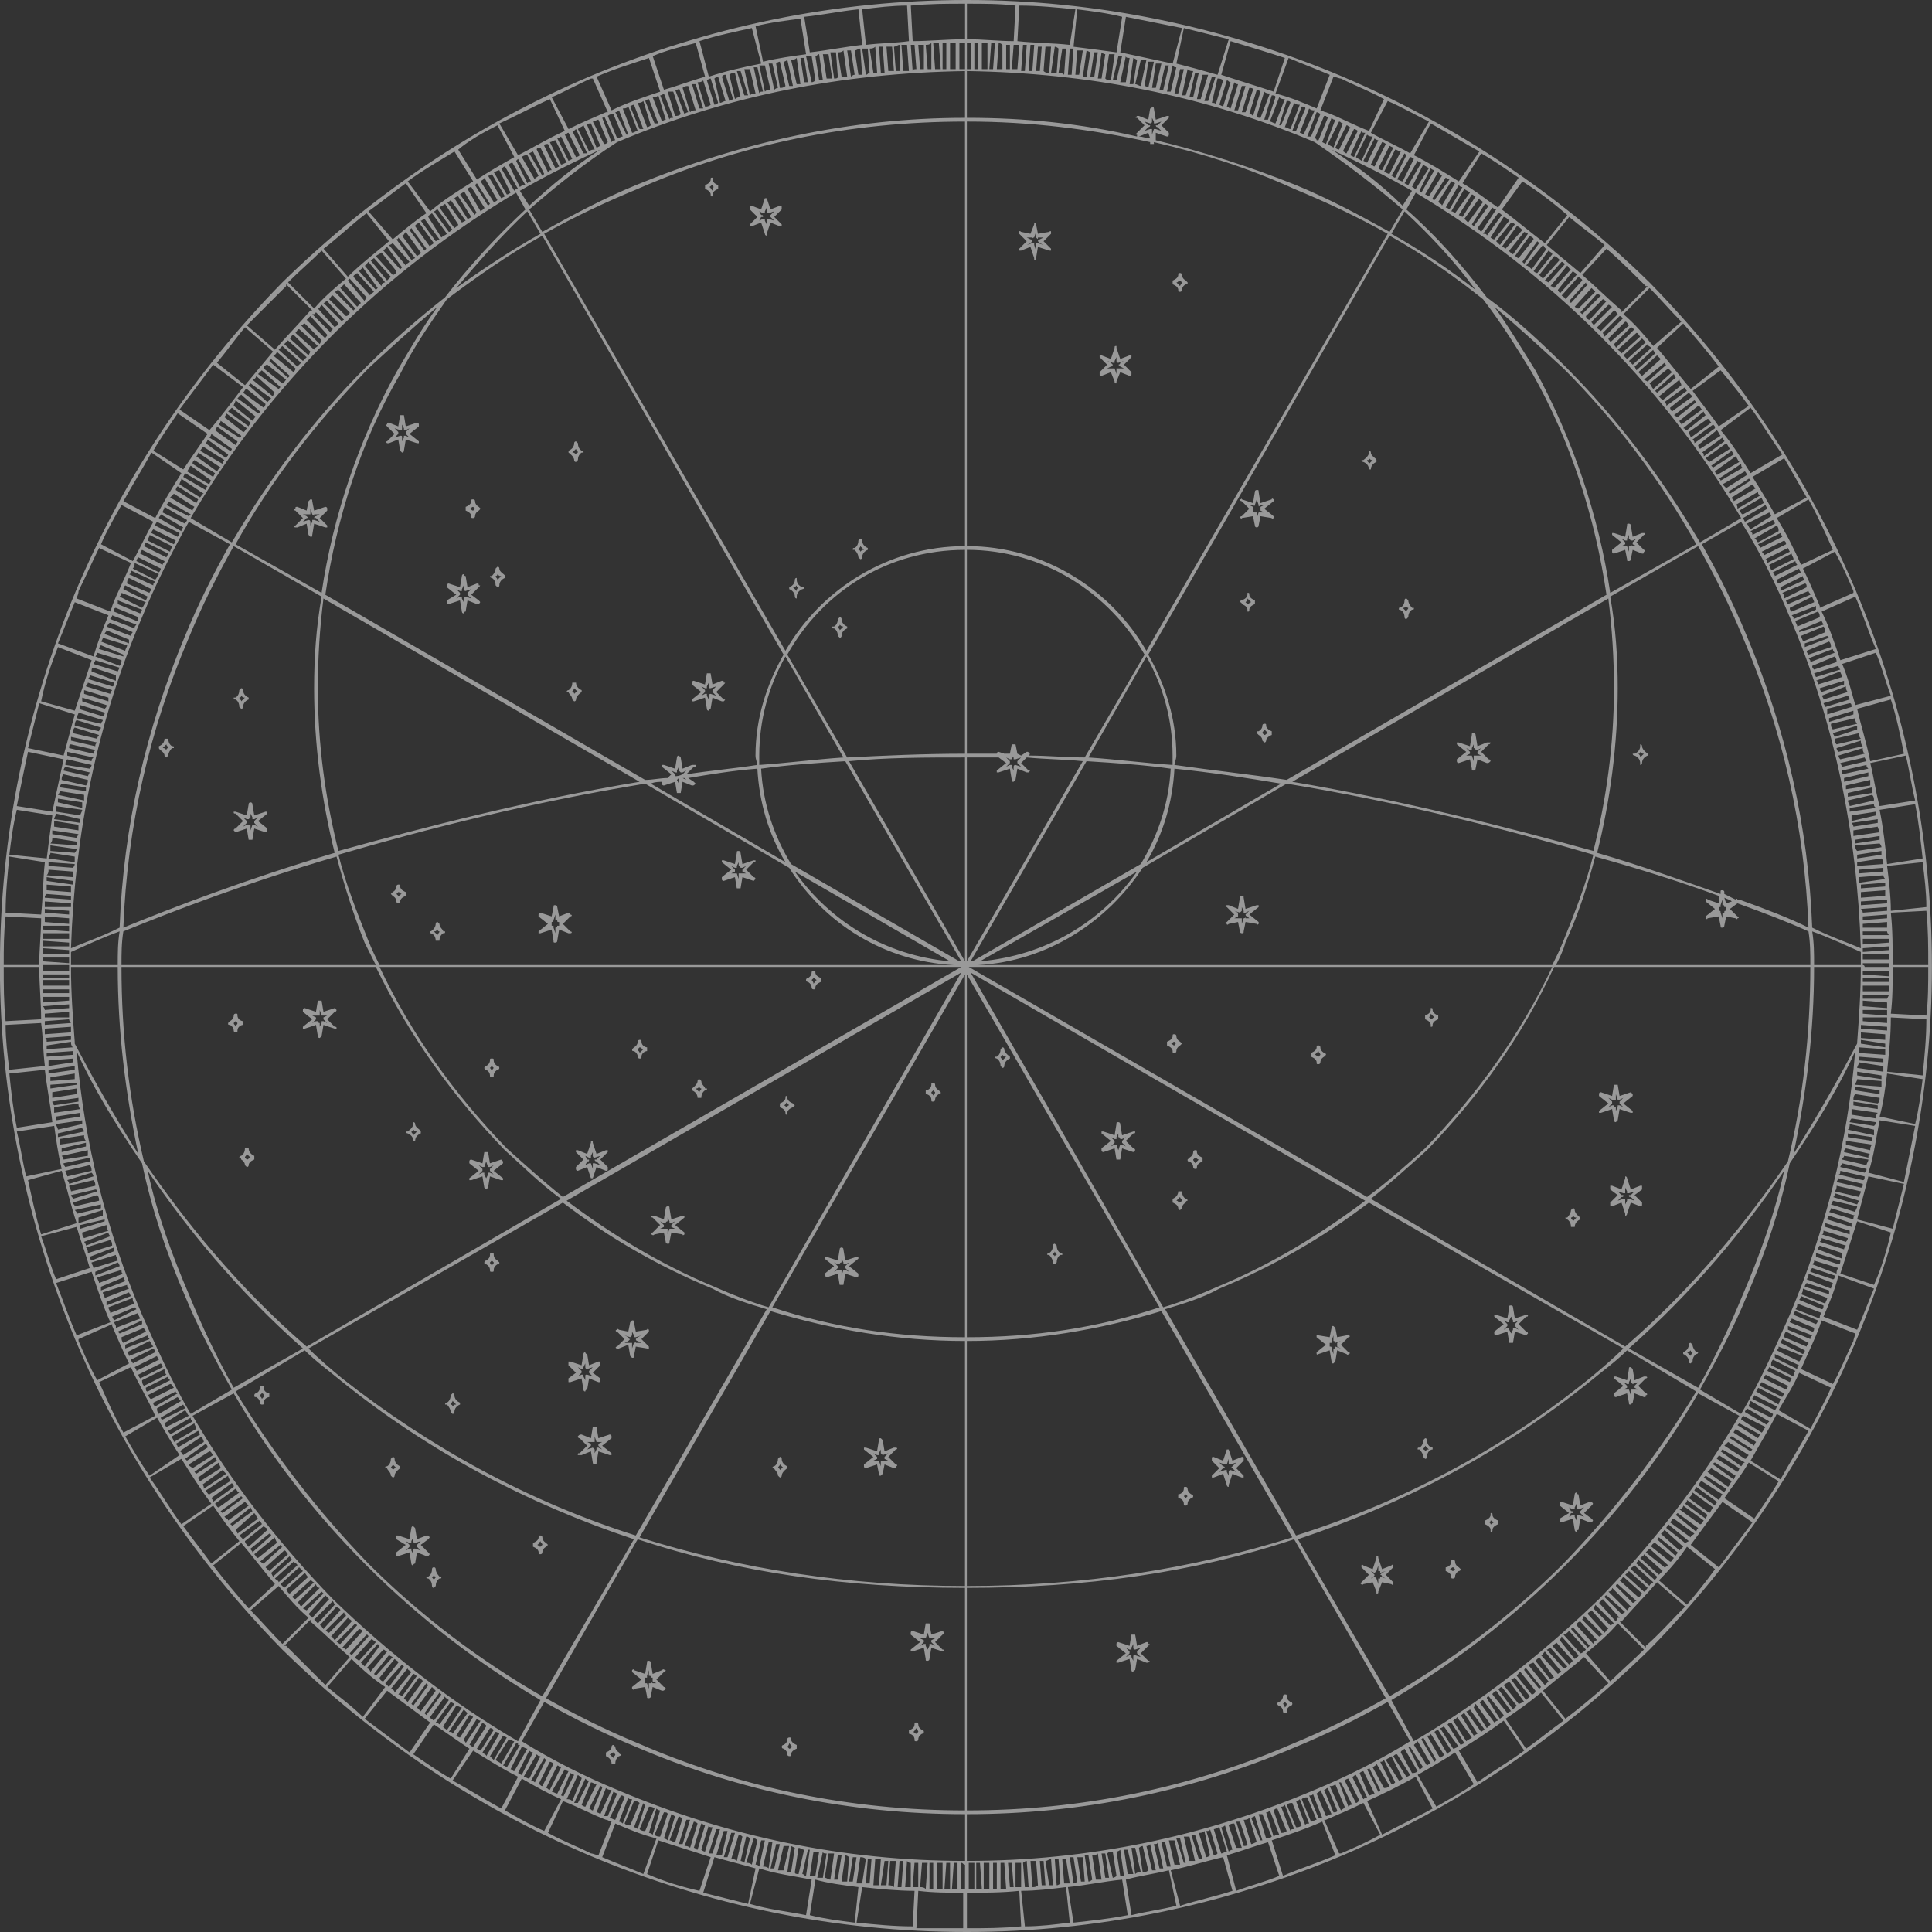 <?xml version="1.0" encoding="UTF-8"?>
<!DOCTYPE svg PUBLIC "-//W3C//DTD SVG 1.1//EN" "http://www.w3.org/Graphics/SVG/1.1/DTD/svg11.dtd">
<!-- Creator: CorelDRAW X8 -->
<svg xmlns="http://www.w3.org/2000/svg" xml:space="preserve" width="1033px" height="1033px" version="1.1" style="shape-rendering:geometricPrecision; text-rendering:geometricPrecision; image-rendering:optimizeQuality; fill-rule:evenodd; clip-rule:evenodd"
viewBox="0 0 1033 1033"
 xmlns:xlink="http://www.w3.org/1999/xlink">
 <rect x="0" y="0" width="1033" height="1033" fill="#333333" stroke="none"/>
 <defs>
  <style type="text/css">
   <![CDATA[
    .fil0 {fill:white;fill-opacity:0.502}
   ]]>
  </style>
 </defs>
 <g id="Capa_x0020_1">
  <path class="fil0" d="M516 970c-61,0 -120,-12 -176,-36 -17,-7 -33,-15 -49,-24l-12 21c16,10 34,19 51,26 59,25 121,38 186,38l0 -25zm494 -453l-14 0c0,0 1,0 1,0 0,-1 -1,-1 -1,-1l0 -1 14 0c0,0 0,1 0,2l0 0zm-14 2l14 0c0,1 0,2 0,3l-14 -1c0,0 0,-1 0,-2zm0 4l14 0c0,1 0,2 0,2l-14 0 0 -2zm0 4l14 0c0,1 0,2 0,3l-14 0c0,-1 0,-2 0,-3zm0 5l14 0 -1 2 -13 0c0,-1 0,-2 0,-2zm0 3l13 1c0,1 0,2 0,3l-13 -1c0,-1 0,-2 0,-3zm0 5l13 0c0,1 0,2 0,3l-13 -1 0 -2zm0 4l13 0c0,1 0,2 0,3l-13 -1c0,-1 0,-1 0,-2zm-1 4l14 1 0 2 -14 -1 0 -2zm0 4l13 1c0,1 0,2 0,3l-13 -1c0,-1 0,-2 0,-3zm0 4l13 2c0,0 0,1 0,2l-13 -2 0 -2zm-1 4l14 1c0,1 0,2 0,3l-14 -1c0,-1 0,-2 0,-3zm0 5l13 1c0,1 0,1 0,2l-13 -1c0,-1 0,-2 0,-2zm0 3l13 2c0,1 0,2 0,3l-14 -2c0,-1 1,-2 1,-3zm-1 5l13 2c0,0 0,1 0,2l-13 -2 0 -2zm0 4l13 1c0,1 0,2 0,3l-14 -1c0,-1 1,-2 1,-3zm-1 4l13 2c0,1 0,1 0,2l-13 -2c0,0 0,-1 0,-2zm0 4l13 2c0,1 0,2 -1,3l-13 -2c0,-1 0,-2 1,-3zm-1 4l13 2 0 2 -13 -2c0,0 0,-1 0,-2zm-1 4l14 2c-1,1 -1,2 -1,3l-13 -2c0,-1 0,-2 0,-3zm0 5l13 2c0,1 0,1 -1,2l-13 -2c0,-1 1,-2 1,-2zm-1 3l13 3c0,1 0,2 0,3l-14 -3c1,-1 1,-2 1,-3zm-1 5l13 2 0 2 -13 -2 0 -2zm-1 4l14 2c-1,1 -1,2 -1,3l-13 -3c0,-1 0,-2 0,-2zm0 4l13 3c-1,0 -1,1 -1,2l-13 -3c0,-1 0,-1 1,-2zm-1 4l13 2c0,1 -1,2 -1,3l-13 -3c0,-1 1,-1 1,-2zm-1 4l13 3c0,1 0,1 -1,2l-13 -3c0,-1 1,-1 1,-2zm-1 4l13 3c0,1 0,2 -1,2l-13 -3c1,0 1,-1 1,-2zm-1 4l13 3c0,1 0,2 -1,2l-13 -3 1 -2zm-1 4l13 3c0,1 -1,2 -1,3l-13 -3c1,-1 1,-2 1,-3zm-1 4l13 4 -1 2 -13 -4c1,0 1,-1 1,-2zm-1 4l13 3c0,1 -1,2 -1,3l-13 -4c0,0 1,-1 1,-2zm-1 4l13 4c-1,0 -1,1 -1,2l-13 -4c0,0 1,-1 1,-2zm-1 4l12 4c0,0 0,1 0,2l-13 -4c0,0 0,-1 1,-2zm-2 4l13 4c0,1 0,1 0,2l-13 -4c0,-1 0,-1 0,-2zm-1 4l13 4c0,1 -1,2 -1,2l-13 -4c1,0 1,-1 1,-2zm-1 4l13 4c-1,1 -1,2 -1,2l-13 -4c1,-1 1,-1 1,-2zm-1 4l12 4c0,1 0,2 0,3l-13 -5c0,0 0,-1 1,-2zm-2 4l13 4c0,1 0,2 -1,2l-12 -4c0,-1 0,-1 0,-2zm-1 4l13 4c-1,1 -1,2 -1,3l-13 -5c1,-1 1,-1 1,-2zm-1 4l12 4c0,1 0,2 -1,2l-12 -4c0,-1 0,-1 1,-2zm-2 3l13 5c0,1 -1,2 -1,3l-13 -5c1,-1 1,-2 1,-3zm-1 5l12 4c0,1 0,2 0,2l-13 -4c0,-1 1,-2 1,-2zm-2 3l13 5c0,1 -1,2 -1,3l-13 -5c1,-1 1,-2 1,-3zm-1 4l12 5c0,1 0,2 -1,2l-12 -5c0,0 1,-1 1,-2zm-2 4l13 5c-1,1 -1,2 -1,3l-13 -5c1,-1 1,-2 1,-3zm-1 4l12 5c0,1 -1,2 -1,2l-12 -5c0,-1 0,-1 1,-2zm-2 4l12 5c0,1 0,2 -1,2l-12 -5c0,-1 1,-1 1,-2zm-2 4l13 5c-1,1 -1,1 -1,2l-12 -5 0 -2zm-1 3l12 6c0,1 -1,1 -1,2l-12 -5c0,-1 0,-2 1,-3zm-2 4l12 6c0,1 0,1 -1,2l-12 -6 1 -2zm-2 4l13 5c-1,1 -1,2 -2,3l-12 -6c1,-1 1,-1 1,-2zm-2 4l13 6c-1,0 -1,1 -1,2l-12 -6c0,-1 0,-1 0,-2zm-1 3l12 6c-1,1 -1,2 -1,3l-12 -6c0,-1 0,-2 1,-3zm-2 4l12 6 -1 2 -12 -6 1 -2zm-2 4l12 6c0,1 -1,2 -1,2l-12 -6c0,-1 1,-1 1,-2zm-2 4l12 6c0,1 -1,1 -1,2l-12 -6c0,-1 1,-2 1,-2zm-2 3l12 6c0,1 -1,2 -1,3l-12 -7c0,0 1,-1 1,-2zm-2 4l12 6c0,1 -1,2 -1,2l-12 -6c0,-1 1,-1 1,-2zm-2 3l12 7c0,1 -1,2 -1,2l-12 -6c0,-1 1,-2 1,-3zm-2 4l12 7c-1,1 -1,1 -1,2l-12 -7c0,-1 1,-1 1,-2zm-2 4l12 6c-1,1 -1,2 -2,3l-11 -7c0,-1 1,-2 1,-2zm-2 4l11 6 -1 2 -11 -7 1 -1zm-2 3l11 7c0,0 -1,1 -1,2l-11 -7c0,-1 1,-1 1,-2zm-2 4l11 7c0,0 -1,1 -1,1l-11 -7c0,0 0,-1 1,-1zm-2 3l11 7c-1,1 -1,2 -2,2l-11 -7c1,-1 1,-1 2,-2zm-3 4l12 7c-1,0 -1,1 -2,2l-11 -8 1 -1zm-2 3l11 7c0,1 -1,2 -1,2l-11 -7c0,-1 1,-1 1,-2zm-2 4l11 7 -1 2 -11 -8c0,0 0,-1 1,-1zm-2 3l11 7c-1,1 -1,2 -2,3l-11 -8c1,-1 1,-1 2,-2zm-3 4l11 7c0,1 -1,1 -1,2l-11 -8 1 -1zm-2 3l11 7c-1,1 -1,2 -2,3l-11 -8c1,-1 1,-2 2,-2zm-3 3l11 8c0,1 -1,1 -1,2l-11 -8c0,-1 1,-1 1,-2zm-2 3l11 8c-1,1 -1,2 -2,3l-11 -8c1,-1 2,-2 2,-3zm-3 4l11 8 -1 2 -11 -8c1,-1 1,-1 1,-2zm-2 3l11 8c-1,1 -1,2 -2,2l-11 -8c1,0 2,-1 2,-2zm-3 4l11 8c0,0 -1,1 -1,2l-11 -9 1 -1zm-2 3l11 8c-1,1 -2,1 -2,2l-11 -8c1,-1 1,-2 2,-2zm-3 3l11 9 -2 1 -10 -8c0,-1 1,-1 1,-2zm-2 3l10 9c0,0 -1,1 -2,2l-10 -9c1,0 1,-1 2,-2zm-3 4l10 8c0,1 -1,1 -1,2l-10 -9c0,0 1,-1 1,-1zm-2 3l10 8c-1,1 -1,2 -2,2l-10 -8c0,-1 1,-2 2,-2zm-3 3l10 9c-1,0 -1,1 -2,1l-10 -8c1,-1 1,-1 2,-2zm-3 3l10 9c0,0 -1,1 -2,2l-10 -9c1,-1 2,-1 2,-2zm-3 3l10 9c0,1 -1,1 -1,2l-10 -9c0,-1 1,-1 1,-2zm-2 3l10 9c-1,1 -2,1 -2,2l-10 -9c0,-1 1,-1 2,-2zm-3 3l10 9c-1,1 -1,2 -2,2l-10 -9c1,-1 1,-1 2,-2zm-3 3l10 9c-1,1 -1,2 -2,2l-10 -9c1,0 1,-1 2,-2zm-3 4l10 9c-1,0 -1,1 -2,1l-9 -9c0,0 0,-1 1,-1zm-3 2l10 10c-1,0 -1,1 -2,2l-10 -10c1,0 2,-1 2,-2zm-3 4l10 9c-1,0 -1,1 -2,1l-9 -9c0,-1 1,-1 1,-1zm-2 2l9 10 -1 0 -1 2 -9 -10 1 -1 1 -1zm-4 3l10 10c-1,0 -1,1 -2,1l-9 -9c0,-1 1,-1 1,-2zm-2 3l9 10c-1,0 -1,1 -2,2l-9 -10c0,-1 1,-1 2,-2zm-4 3l10 10c-1,0 -1,1 -2,1l-9 -9 1 -2zm-2 3l9 10c-1,0 -2,1 -2,2l-9 -10c0,-1 1,-2 2,-2zm-4 3l9 10c0,0 -1,1 -1,1l-9 -10 1 -1zm-2 2l9 10c-1,1 -2,2 -3,2l-9 -10c1,0 2,-1 3,-2zm-4 3l9 10c0,1 -1,1 -2,2l-8 -10 1 -2zm-3 3l9 10c-1,1 -1,1 -2,2l-9 -10c1,-1 2,-1 2,-2zm-3 3l9 10c-1,1 -1,1 -2,1l-9 -10c1,0 1,-1 2,-1zm-3 2l9 11c-1,0 -2,1 -2,1l-9 -10c1,0 1,-1 2,-2zm-3 3l8 11c0,0 -1,0 -2,1l-8 -10c1,-1 1,-1 2,-2zm-3 3l8 10c-1,1 -1,1 -2,2l-9 -11c1,0 2,-1 3,-1zm-4 3l8 10 -1 1 -8 -10c0,-1 1,-1 1,-1zm-3 2l8 10c0,1 -1,2 -2,2l-8 -10c1,-1 1,-2 2,-2zm-3 3l8 10c-1,1 -1,1 -2,2l-8 -11 2 -1zm-3 2l8 11c-1,0 -2,1 -3,1l-8 -10c1,-1 2,-1 3,-2zm-4 3l8 10c-1,1 -1,1 -2,2l-8 -11c1,0 1,-1 2,-1zm-3 2l8 11c-1,0 -2,1 -2,1l-8 -10c0,-1 1,-1 2,-2zm-4 3l8 10c0,1 -1,1 -2,2l-7 -11c0,-1 1,-1 1,-1zm-3 2l8 11c-1,0 -2,1 -2,1l-8 -11c1,0 1,-1 2,-1zm-4 2l8 11c-1,1 -1,1 -2,2l-7 -11 1 -2zm-3 3l8 11c-1,0 -2,1 -2,1l-8 -11c1,0 2,-1 2,-1zm-3 2l7 11 -2 1 -7 -11c1,0 1,-1 2,-1zm-4 2l8 11c-1,1 -2,1 -3,2l-7 -11c1,-1 2,-1 2,-2zm-3 3l7 11 -2 1 -7 -11c1,-1 1,-1 2,-1zm-4 2l8 11c-1,0 -2,1 -3,1l-7 -11c1,0 2,-1 2,-1zm-3 2l7 11c-1,1 -2,1 -2,2l-7 -12c0,0 1,-1 2,-1zm-4 2l7 11c0,1 -1,1 -2,2l-7 -12c1,0 2,0 2,-1zm-4 2l7 12 -1 1 -7 -12 1 -1zm-3 2l7 12c-1,0 -2,1 -2,1l-7 -11c1,-1 1,-1 2,-2zm-4 3l7 11c-1,0 -1,1 -2,1l-6 -12c0,0 1,0 1,0zm-3 1l7 12c-1,1 -2,1 -3,1l-6 -11c0,-1 1,-1 2,-2zm-4 3l7 11c-1,1 -2,1 -2,1l-7 -11c1,-1 1,-1 2,-1zm-3 1l6 12c-1,1 -2,1 -2,1l-7 -11c1,-1 2,-1 3,-2zm-4 2l6 12c-1,1 -1,1 -2,1l-6 -12c1,0 1,0 2,-1zm-4 2l7 12c-1,1 -2,1 -3,1l-6 -11c1,-1 2,-1 2,-2zm-4 2l6 12c0,1 -1,1 -1,1l-6 -12c0,0 1,0 1,-1zm-3 2l6 12c-1,0 -2,1 -3,1l-5 -12c0,0 1,-1 2,-1zm-4 2l6 12c-1,0 -2,1 -2,1l-6 -12c1,0 1,-1 2,-1zm-4 2l6 12c-1,0 -1,1 -2,1l-6 -12c1,-1 2,-1 2,-1zm-4 2l6 12c-1,0 -1,0 -2,1l-5 -13c0,0 1,0 1,0zm-3 1l5 12c0,1 -1,1 -2,2l-6 -13c1,0 2,0 3,-1zm-4 2l5 12c0,1 -1,1 -2,1l-5 -12c1,0 1,-1 2,-1zm-4 1l6 13c-1,0 -2,1 -3,1l-5 -12c1,-1 2,-1 2,-2zm-4 2l5 13c0,0 -1,0 -2,0l-5 -12c1,0 2,0 2,-1zm-3 2l5 12c-1,0 -2,1 -3,1l-5 -12c1,-1 2,-1 3,-1zm-4 1l5 13c-1,0 -2,0 -2,1l-5 -13c0,0 1,0 2,-1zm-4 2l5 12c-1,1 -2,1 -3,1l-5 -12c1,-1 2,-1 3,-1zm-4 1l5 13c-1,0 -2,0 -2,1l-5 -13c1,0 1,0 2,-1zm-4 2l5 12c-1,1 -2,1 -3,1l-4 -12c1,-1 1,-1 2,-1zm-4 1l5 13c-1,0 -2,0 -3,1l-4 -13c1,0 1,0 2,-1zm-4 2l5 12c-1,1 -2,1 -3,1l-4 -13c1,0 2,0 2,0zm-4 1l4 13 -1 0 -5 -12 2 -1zm-3 1l4 13c-1,0 -2,1 -3,1l-4 -13c1,0 2,0 3,-1zm-5 2l4 12c0,1 -1,1 -2,1l-4 -13c1,0 2,0 2,0zm-3 1l4 13c-1,0 -2,0 -3,0l-4 -12c1,-1 2,-1 3,-1zm-5 1l4 13c0,0 -1,0 -2,1l-4 -13c1,0 2,-1 2,-1zm-3 1l4 13c-1,0 -2,1 -3,1l-4 -13c1,0 2,-1 3,-1zm-5 1l4 13c-1,1 -1,1 -2,1l-4 -13c1,0 2,0 2,-1zm-3 1l3 13c-1,1 -2,1 -2,1l-4 -13c1,0 2,0 3,-1zm-5 2l4 13c-1,0 -2,0 -2,0l-4 -13c1,0 2,0 2,0zm-3 1l3 13c-1,0 -2,0 -3,0l-3 -13c1,0 2,0 3,0zm-5 1l3 13c0,0 -1,0 -1,0l-4 -13c1,0 2,0 2,0zm-3 1l3 13c-1,0 -2,0 -3,0l-3 -13c1,0 2,0 3,0zm-5 1l3 13c-1,0 -1,0 -2,0l-3 -13c1,0 2,0 2,0zm-4 0l3 14c-1,0 -1,0 -2,0l-3 -13c1,0 2,0 2,-1zm-4 1l3 14c-1,0 -2,0 -2,0l-3 -13c1,0 1,0 2,-1zm-4 1l3 13c-1,1 -2,1 -3,1l-2 -13c1,-1 2,-1 2,-1zm-4 1l3 13c-1,0 -2,0 -3,1l-2 -14 2 0zm-4 1l3 13c-1,0 -2,0 -3,0l-2 -13c0,0 1,0 2,0zm-4 0l2 14c-1,0 -1,0 -2,0l-2 -13c0,0 1,0 2,-1zm-4 1l2 13c-1,1 -2,1 -2,1l-3 -13c1,-1 2,-1 3,-1zm-4 1l2 13c-1,0 -2,0 -2,0l-2 -13c0,0 1,0 2,0zm-4 0l2 14c-1,0 -2,0 -3,0l-2 -13c1,0 2,0 3,-1zm-5 1l2 13c0,0 -1,1 -2,1l-2 -14 2 0zm-3 1l1 13c-1,0 -2,0 -2,0l-2 -13c1,0 2,0 3,0zm-5 0l2 13c-1,1 -2,1 -2,1l-2 -14c1,0 1,0 2,0zm-4 1l2 13c-1,0 -2,0 -3,0l-1 -13c1,0 1,0 2,0zm-4 0l1 13c0,0 -1,1 -2,1l-1 -14 2 0zm-4 0l1 14c-1,0 -1,0 -2,0l-2 -13c1,0 2,-1 3,-1zm-4 1l1 13c-1,0 -2,0 -2,0l-1 -13c0,0 1,0 2,0zm-4 0l1 13c-1,1 -2,1 -3,1l-1 -14c1,0 2,0 3,0zm-5 0l1 14c0,0 -1,0 -2,0l-1 -13c1,-1 2,-1 2,-1zm-3 1l0 13c-1,0 -2,0 -3,0l0 -13c1,0 2,0 3,0zm-5 0l1 13c-1,0 -2,0 -2,0l-1 -13c1,0 1,0 2,0zm-4 0l1 14c-1,0 -2,0 -3,0l0 -14c0,0 1,0 2,0zm-4 0l0 14c-1,0 -1,0 -2,0l0 -14c0,0 1,0 2,0zm-4 0l0 14c-1,0 -2,0 -3,0l0 -14c1,0 2,0 3,0zm-5 0l1 14c-1,0 -2,0 -3,0l0 -14c1,0 2,0 2,0zm-3 0l0 14c-1,0 -2,0 -3,0l0 -14c1,0 2,0 3,0zm-5 1l0 13c-1,0 -1,0 -2,0l0 -14c1,0 1,1 2,1zm-4 -1l0 14c-1,0 -2,0 -3,0l1 -14c1,0 1,0 2,0zm-4 0l0 14c-1,0 -2,0 -3,0l1 -14c0,0 1,0 2,0zm-4 0l0 14c-1,0 -2,0 -3,0l0 -14c1,0 2,0 3,0zm-5 0l0 14c-1,0 -1,0 -2,0l0 -14 2 0zm-3 0l-1 14c-1,-1 -2,-1 -3,-1l1 -13c1,0 2,0 3,0zm-5 0l0 13c-1,0 -2,0 -3,0l1 -13c1,0 2,0 2,0zm-4 0l0 13c-1,0 -2,0 -3,0l1 -14c1,1 1,1 2,1zm-4 -1l-1 14c-1,0 -1,0 -2,0l1 -14 2 0zm-4 0l-1 14c-1,-1 -2,-1 -3,-1l1 -13c1,0 2,0 3,0zm-4 0l-1 13c-1,0 -2,0 -3,0l2 -13c0,0 1,0 2,0zm-4 -1l-1 14c-1,0 -2,0 -3,0l1 -14c1,0 2,0 3,0zm-5 0l-1 13c-1,0 -1,0 -2,0l1 -13c1,0 2,0 2,0zm-3 0l-2 13c-1,0 -2,0 -3,0l2 -14c1,0 2,0 3,1zm-5 -1l-2 13c0,0 -1,0 -2,0l2 -13c1,0 1,0 2,0zm-4 0l-1 13c-1,0 -2,0 -3,0l2 -14c0,0 1,0 2,1zm-4 -1l-2 13c-1,0 -1,0 -2,0l2 -13 2 0zm-4 -1l-2 14c-1,0 -2,-1 -3,-1l2 -13c1,0 2,0 3,0zm-4 0l-2 13c-1,0 -2,0 -3,0l3 -14c0,1 1,1 2,1zm-4 -1l-2 13c-1,0 -2,0 -3,0l2 -13c1,0 2,0 3,0zm-5 -1l-2 14c-1,0 -1,-1 -2,-1l3 -13 1 0zm-3 0l-3 13c-1,0 -2,0 -2,-1l2 -13c1,0 2,1 3,1zm-5 -1l-2 13c-1,0 -2,0 -2,0l2 -14 2 1zm-3 -1l-3 13c-1,0 -2,0 -3,0l3 -13c1,0 2,0 3,0zm-5 -1l-3 13c0,0 -1,0 -2,0l3 -13c1,0 1,0 2,0zm-4 -1l-2 14c-1,-1 -2,-1 -3,-1l3 -13c1,0 1,0 2,0zm-4 -1l-3 14c-1,-1 -1,-1 -2,-1l3 -13c1,0 1,0 2,0zm-4 0l-3 13c-1,-1 -2,-1 -3,-1l4 -13c1,0 1,0 2,1zm-4 -1l-3 13c-1,-1 -2,-1 -2,-1l3 -13c1,0 1,0 2,1zm-4 -1l-3 13c-1,-1 -2,-1 -3,-1l4 -13c0,0 1,0 2,1zm-4 -2l-4 13c0,0 -1,0 -2,0l4 -13c1,0 1,0 2,0zm-4 -1l-3 13c-1,0 -2,0 -3,0l4 -13c0,0 1,0 2,0zm-4 -1l-4 13c0,0 -1,0 -2,0l4 -13 2 0zm-4 -1l-4 13c0,0 -1,0 -2,-1l4 -13c0,1 1,1 2,1zm-4 -1l-4 13c-1,0 -1,-1 -2,-1l4 -13c1,0 1,1 2,1zm-4 -1l-4 13c-1,-1 -2,-1 -3,-1l5 -13c0,0 1,0 2,1zm-4 -2l-4 13c-1,0 -2,0 -2,0l4 -13c1,0 1,0 2,0zm-4 -1l-4 13c-1,0 -2,-1 -3,-1l5 -13c1,1 2,1 2,1zm-4 -1l-4 13c-1,-1 -2,-1 -2,-1l4 -13c1,0 1,1 2,1zm-4 -1l-4 12c-1,0 -2,0 -3,-1l5 -12c1,0 2,0 2,1zm-4 -2l-4 13c-1,-1 -2,-1 -2,-1l4 -13c1,1 2,1 2,1zm-3 -1l-5 12c-1,0 -2,0 -3,-1l5 -12c1,0 2,0 3,1zm-5 -2l-4 13c-1,-1 -2,-1 -2,-1l5 -13c0,1 1,1 1,1zm-3 -1l-5 12c-1,0 -2,0 -3,-1l5 -12c1,0 2,0 3,1zm-4 -2l-5 13c-1,-1 -2,-1 -2,-1l5 -13c0,1 1,1 2,1zm-4 -1l-5 12c-1,0 -2,-1 -3,-1l6 -12c1,0 1,0 2,1zm-4 -2l-5 12 -1 0 -1 0 5 -13 2 1 0 0zm-3 -2l-6 13c-1,-1 -2,-1 -2,-1l5 -13c1,1 2,1 3,1zm-5 -1l-5 12c-1,0 -1,-1 -2,-1l6 -12c0,0 1,0 1,1zm-3 -2l-6 12c0,0 -1,0 -2,-1l5 -12c1,0 2,1 3,1zm-4 -2l-6 12c0,0 -1,0 -2,0l6 -13c1,1 1,1 2,1zm-4 -1l-5 12c-1,-1 -2,-1 -3,-1l6 -13c1,1 2,1 2,2zm-4 -2l-6 12c0,-1 -1,-1 -1,-1l5 -12 2 1zm-3 -2l-6 12c-1,0 -2,-1 -3,-1l7 -12c0,0 1,1 2,1zm-4 -2l-6 12c-1,0 -1,-1 -2,-1l6 -12c1,0 1,1 2,1zm-4 -2l-6 12c-1,0 -1,-1 -2,-1l6 -12c1,0 2,1 2,1zm-4 -2l-6 12c0,0 -1,-1 -2,-1l7 -12 1 1zm-3 -2l-6 12c-1,0 -2,-1 -3,-1l7 -12c1,1 1,1 2,1zm-4 -2l-6 12c-1,0 -1,-1 -2,-1l6 -12c1,1 2,1 2,1zm-3 -2l-7 12c-1,0 -1,-1 -2,-1l6 -12c1,0 2,1 3,1zm-4 -2l-7 12c0,0 -1,-1 -2,-1l7 -12 1 0c0,0 0,1 0,1 0,0 0,0 0,0l1 0zm-3 -2l-7 12c-1,-1 -2,-1 -3,-2l7 -11c1,0 2,1 3,1zm-4 -2l-7 12c-1,-1 -1,-1 -2,-2l7 -11 2 1zm-4 -2l-7 12c0,-1 -1,-1 -2,-2l7 -11c1,0 2,1 2,1zm-3 -2l-7 11 -2 -1 7 -11c1,0 1,0 2,1zm-4 -2l-7 11c-1,0 -1,-1 -2,-1l7 -12c1,1 2,1 2,2zm-3 -3l-8 12c0,-1 -1,-1 -1,-2l7 -11c0,0 1,1 2,1zm-4 -2l-7 11c-1,0 -2,-1 -2,-1l7 -11c1,0 2,1 2,1zm-3 -2l-8 11c0,-1 -1,-1 -2,-1l8 -12 2 2zm-3 -3l-8 12c-1,-1 -2,-1 -2,-2l7 -11c1,0 2,1 3,1zm-4 -2l-8 11c0,0 -1,-1 -2,-1l8 -11 2 1zm-3 -2l-8 11c-1,-1 -2,-1 -2,-2l8 -11c0,1 1,1 2,2zm-4 -3l-8 11 -1 -1 8 -11 1 1zm-3 -2l-8 11c-1,-1 -1,-1 -2,-2l8 -11c1,1 1,1 2,2zm-4 -3l-8 11c0,0 -1,-1 -1,-1l8 -11c0,0 1,1 1,1zm-3 -2l-8 11c-1,-1 -1,-1 -2,-2l8 -11c1,1 2,1 2,2zm-3 -3l-8 11c-1,-1 -2,-1 -2,-1l8 -11c1,0 1,1 2,1zm-3 -2l-9 11c0,-1 -1,-2 -2,-2l9 -11c0,1 1,1 2,2zm-4 -3l-8 11c-1,-1 -1,-1 -2,-2l9 -10c0,0 1,1 1,1zm-3 -2l-8 10c-1,0 -2,-1 -2,-2l8 -10c1,1 2,1 2,2zm-3 -3l-9 10c0,0 -1,-1 -1,-1l8 -10 2 1zm-3 -3l-9 11c0,-1 -1,-2 -2,-2l9 -10c1,0 1,1 2,1zm-4 -3l-8 11 -2 -2 9 -10 1 1zm-2 -2l-9 10c-1,-1 -2,-1 -2,-2l9 -10c0,1 1,1 2,2zm-4 -3l-9 10c0,0 -1,-1 -1,-1l9 -10c0,0 1,0 1,1zm-3 -3l-9 10c0,0 -1,-1 -2,-1l9 -10c1,0 2,1 2,1zm-3 -3l-9 10c-1,0 -1,-1 -2,-1l10 -10c0,0 1,1 1,1zm-3 -2l-9 10c-1,-1 -1,-2 -2,-2l9 -10c1,1 2,1 2,2zm-3 -3l-9 9c-1,0 -1,-1 -2,-1l10 -10c0,1 1,1 1,2zm-3 -3l-9 10c-1,-1 -1,-2 -2,-2l9 -10c1,1 2,1 2,2zm-3 -3l-9 10c-1,-1 -1,-1 -2,-2l10 -10 1 2zm-3 -3l-9 10c-1,-1 -2,-2 -2,-2l9 -10c1,1 2,2 2,2zm-3 -3l-9 9 -2 -1 10 -9 1 1zm-2 -3l-10 10c-1,-1 -1,-2 -2,-2l10 -10c0,1 1,2 2,2zm-3 -3l-10 9c-1,0 -1,-1 -2,-1l10 -9c1,0 1,1 2,1zm-3 -3l-10 9c-1,0 -1,-1 -2,-2l10 -9c1,1 1,2 2,2zm-3 -3l-10 9 -2 -2 10 -9c1,1 1,1 2,2zm-3 -3l-10 9c0,-1 -1,-1 -2,-2l10 -9c1,1 2,1 2,2zm-3 -3l-10 9 -1 -2 10 -9c0,1 1,1 1,2zm-2 -3l-10 9c-1,-1 -2,-2 -2,-2l10 -9c1,0 1,1 2,2zm-3 -4l-10 9c-1,0 -1,-1 -2,-1l11 -9c0,0 0,1 1,1zm-3 -2l-10 8c-1,0 -1,-1 -2,-2l11 -9c0,1 1,2 1,3zm-3 -4l-10 9c0,-1 -1,-1 -1,-2l10 -8c1,0 1,1 1,1zm-2 -3l-10 9c-1,-1 -2,-2 -2,-3l10 -8c1,1 2,1 2,2zm-3 -3l-10 8c-1,-1 -1,-1 -2,-2l11 -8c0,1 1,1 1,2zm-2 -3l-11 8c0,-1 -1,-2 -1,-2l10 -9c1,1 1,2 2,3zm-3 -4l-11 8c0,0 0,-1 -1,-1l11 -9 1 2zm-2 -3l-11 8c0,-1 -1,-1 -2,-2l11 -8c1,1 1,1 2,2zm-3 -4l-11 8 -1 -1 11 -8c0,0 1,1 1,1zm-2 -3l-11 8c-1,0 -1,-1 -2,-2l11 -8c1,1 1,2 2,2zm-3 -3l-11 8c0,-1 -1,-2 -1,-2l11 -8c1,1 1,1 1,2zm-2 -3l-11 7c-1,0 -1,-1 -2,-2l12 -8c0,1 1,2 1,3zm-2 -4l-12 8c0,-1 0,-2 -1,-2l11 -8c1,1 1,1 2,2zm-3 -3l-11 7c0,0 -1,-1 -1,-2l11 -8c0,1 1,2 1,3zm-2 -4l-11 7 -1 -1 11 -8 1 2zm-2 -3l-11 7c-1,-1 -2,-1 -2,-2l11 -7c1,0 1,1 2,2zm-3 -4l-11 7c0,0 -1,-1 -1,-1l11 -8c1,1 1,1 1,2zm-2 -3l-11 7c-1,-1 -1,-2 -2,-2l12 -8c0,1 1,2 1,3zm-2 -4l-12 7c0,-1 0,-1 -1,-2l12 -7 1 2zm-2 -3l-12 7c0,-1 -1,-2 -1,-3l12 -7c0,1 1,2 1,3zm-2 -4l-12 7c0,-1 -1,-1 -1,-2l12 -7c0,1 0,1 1,2zm-2 -3l-12 6c0,0 -1,-1 -1,-2l11 -7c1,1 1,2 2,3zm-2 -4l-12 6c-1,0 -1,-1 -1,-1l12 -7 1 2zm-2 -4l-12 7c-1,-1 -1,-2 -1,-3l11 -6c1,1 1,2 2,2zm-2 -4l-12 7c-1,-1 -1,-1 -1,-2l12 -6c0,0 0,1 1,1zm-2 -3l-12 6c-1,0 -1,-1 -2,-2l12 -6c1,0 1,1 2,2zm-2 -4l-12 6c-1,0 -1,-1 -1,-2l12 -6c0,1 0,1 1,2zm-2 -3l-12 6c-1,-1 -1,-2 -1,-3l12 -6c0,1 0,2 1,3zm-2 -4l-12 6c-1,-1 -1,-2 -1,-2l12 -6c0,0 1,1 1,2zm-2 -4l-12 6c0,-1 -1,-2 -1,-2l12 -6c0,1 1,1 1,2zm-2 -4l-12 6c0,-1 -1,-1 -1,-2l12 -6c1,1 1,2 1,2zm-1 -3l-13 5c0,0 0,-1 -1,-2l12 -6c1,1 1,2 2,3zm-2 -4l-13 5c0,0 0,-1 0,-2l12 -5c0,0 0,1 1,2zm-2 -4l-12 6c-1,-1 -1,-2 -1,-3l12 -5c0,1 1,1 1,2zm-2 -4l-12 5c0,0 -1,-1 -1,-1l13 -6c0,1 0,1 0,2zm-1 -3l-13 5 0 -1 -1 -2 13 -5 0 1 1 2zm-2 -5l-12 6 -1 -2 12 -5 1 1zm-1 -3l-13 5c0,-1 -1,-2 -1,-3l13 -5c0,1 0,2 1,3zm-2 -4l-13 5 0 -2 12 -5 1 2zm-1 -4l-13 5c0,-1 -1,-2 -1,-3l13 -4c0,1 0,1 1,2zm-2 -4l-13 5c0,-1 0,-2 0,-2l12 -5 1 2zm-1 -4l-13 5c0,-1 -1,-2 -1,-3l13 -4c0,1 0,2 1,2zm-2 -4l-13 5c0,-1 0,-2 0,-2l12 -5c1,1 1,2 1,2zm-1 -3l-13 4c0,-1 -1,-2 -1,-3l13 -4c0,1 1,2 1,3zm-2 -5l-12 5c-1,-1 -1,-2 -1,-2l13 -5 0 2zm-1 -3l-13 4c0,-1 0,-2 -1,-3l13 -4c1,1 1,2 1,3zm-1 -5l-13 5c0,-1 -1,-2 -1,-2l13 -5c0,1 1,2 1,2zm-1 -3l-13 4c-1,-1 -1,-2 -1,-3l13 -4c0,1 0,2 1,3zm-2 -5l-13 4c0,0 0,-1 0,-2l13 -3c0,0 0,1 0,1zm-1 -3l-13 4c0,-1 0,-2 0,-3l13 -4c0,1 0,2 0,3zm-1 -4l-13 3c0,-1 0,-1 -1,-2l14 -3c0,0 0,1 0,2zm-1 -4l-13 3c0,-1 -1,-1 -1,-2l13 -4c1,1 1,2 1,3zm-1 -5l-13 4c0,-1 -1,-1 -1,-2l13 -3c1,0 1,1 1,1zm-1 -3l-13 3c0,-1 -1,-2 -1,-3l13 -3c1,1 1,2 1,3zm-1 -5l-13 4c0,-1 -1,-2 -1,-2l13 -4c1,1 1,2 1,2zm-1 -3l-13 3c0,-1 -1,-2 -1,-3l13 -3c1,1 1,2 1,3zm-1 -5l-13 3c0,0 -1,-1 -1,-2l14 -3c0,1 0,2 0,2zm-1 -3l-13 2c0,0 0,-1 -1,-2l14 -3c0,1 0,2 0,3zm-1 -5l-13 3c0,-1 0,-1 0,-2l13 -3c0,1 0,2 0,2zm0 -3l-14 2c0,-1 0,-2 0,-3l13 -2c0,1 0,2 1,3zm-1 -5l-14 3c0,-1 0,-2 0,-2l13 -3c0,1 1,1 1,2zm-1 -4l-13 3c0,-1 -1,-2 -1,-3l14 -2c0,1 0,1 0,2zm-1 -4l-13 2c0,-1 0,-1 0,-2l13 -2c0,1 0,1 0,2zm0 -4l-14 2c0,-1 0,-2 0,-3l13 -2c0,1 0,2 1,3zm-1 -4l-13 2c-1,-1 -1,-2 -1,-2l14 -2 0 2zm-1 -4l-13 2c0,-1 0,-2 0,-3l13 -2c0,1 0,2 0,3zm0 -5l-14 2c0,0 0,-1 0,-2l14 -1c0,0 0,1 0,1zm-1 -3l-13 1c0,-1 0,-1 0,-2l13 -2c0,1 0,2 0,3zm0 -5l-14 2c0,-1 0,-2 0,-2l14 -2c0,1 0,2 0,2zm-1 -4l-13 2c0,-1 0,-2 0,-3l13 -1c0,1 0,2 0,2zm0 -4l-14 1c0,0 0,-1 0,-2l14 -1c0,1 0,1 0,2zm0 -4l-14 1c0,-1 0,-2 0,-2l13 -2c0,1 0,2 1,3zm-1 -4l-13 1c0,-1 0,-2 -1,-2l14 -1c0,0 0,1 0,2zm0 -4l-14 1c0,-1 0,-2 0,-3l14 -1c0,1 0,2 0,3zm0 -5l-14 1c0,0 0,-1 0,-2l13 -1c0,1 1,2 1,2zm-1 -3l-13 0c0,-1 0,-2 0,-2l13 -1c0,1 0,2 0,3zm0 -5l-13 1c0,-1 -1,-2 -1,-2l14 -1c0,1 0,1 0,2zm0 -4l-14 1c0,-1 0,-2 0,-3l14 0c0,0 0,1 0,2zm0 -4l-14 0c0,-1 0,-1 0,-2l14 0c0,0 0,1 0,2zm0 -4l-14 0c0,-1 0,-2 0,-3l14 0c0,1 0,2 0,3zm0 -4l-14 0c0,-1 0,-2 0,-2l14 0c0,0 0,1 0,2zm0 -4l-14 0c0,-1 0,-2 0,-2l0 -1 14 0 0 1c0,0 0,1 0,2zm0 -4l-14 -1c0,0 0,-1 0,-2l14 0c0,1 0,2 0,3zm0 -5l-14 0c0,-1 0,-2 0,-3l14 1 0 0c0,0 0,1 0,1l0 1zm0 -4l-14 0c0,-1 0,-2 0,-3l14 1 0 2zm0 -4l-14 0c0,-1 0,-2 0,-3l14 0c0,1 0,2 0,3zm0 -4l-14 -1 0 -2 14 0 0 3zm0 -4l-13 -1c0,-1 0,-2 0,-3l13 1c0,1 0,2 0,3zm0 -5l-13 -1c0,0 0,-1 0,-2l13 1 0 2zm1 -4l-14 0c0,-1 0,-2 0,-3l14 1c0,1 0,2 0,2zm0 -4l-14 -1c0,-1 0,-1 1,-2l13 1c0,1 0,1 0,2zm0 -4l-13 -1c0,-1 0,-2 0,-3l13 1c0,1 0,2 0,3zm1 -4l-14 -2c0,0 0,-1 0,-2l14 2 0 2zm0 -4l-14 -1c1,-1 1,-2 1,-3l13 1c0,1 0,2 0,3zm0 -5l-13 -1c0,-1 0,-1 0,-2l14 1c0,1 -1,2 -1,2zm1 -3l-14 -2c0,-1 1,-2 1,-3l13 2c0,1 0,2 0,3zm0 -5l-13 -1c0,-1 0,-2 0,-3l14 2c0,1 -1,2 -1,2zm1 -4l-14 -1c1,-1 1,-2 1,-3l13 2c0,1 0,1 0,2zm0 -4l-13 -2 0 -2 14 2 -1 2zm1 -4l-13 -2c0,-1 0,-2 0,-3l13 2c0,1 0,2 0,3zm1 -4l-14 -2c0,-1 1,-2 1,-3l13 3c0,0 0,1 0,2zm0 -4l-13 -2c0,-1 0,-2 0,-3l14 2c0,1 -1,2 -1,3zm1 -4l-13 -3c0,-1 0,-1 0,-2l13 2c0,1 0,2 0,3zm1 -4l-14 -3c1,-1 1,-2 1,-2l13 2c0,1 0,2 0,3zm1 -5l-14 -2c0,-1 1,-2 1,-2l13 2c0,1 0,2 0,2zm0 -3l-13 -3c0,-1 0,-2 1,-3l13 3c0,1 0,2 -1,3zm1 -5l-13 -3c0,0 0,-1 1,-2l13 3 -1 2zm1 -4l-13 -2c0,-1 0,-2 1,-3l13 3c0,1 -1,2 -1,2zm1 -4l-13 -3c0,-1 0,-1 0,-2l14 3c-1,1 -1,1 -1,2zm1 -4l-13 -3c0,-1 0,-2 1,-2l13 3c-1,1 -1,2 -1,2zm1 -4l-13 -3 0 -2 14 3c-1,1 -1,1 -1,2zm1 -4l-13 -3c0,-1 0,-2 1,-3l13 4c-1,1 -1,2 -1,2zm1 -4l-13 -3c0,-1 0,-2 1,-3l13 4c0,1 -1,1 -1,2zm1 -4l-13 -3c0,-1 1,-2 1,-3l13 4c0,1 -1,1 -1,2zm1 -4l-13 -4c1,0 1,-1 1,-2l13 4c0,1 0,1 -1,2zm1 -4l-12 -4c0,0 0,-1 0,-2l13 4c0,1 0,1 -1,2zm2 -4l-13 -4c0,-1 0,-1 0,-2l13 4c0,1 0,1 0,2zm1 -4l-13 -4c0,-1 1,-1 1,-2l13 4c-1,1 -1,2 -1,2zm1 -4l-13 -4c1,-1 1,-1 1,-2l13 4c0,1 0,2 -1,2zm2 -3l-13 -5c0,-1 0,-2 1,-2l12 4c0,1 0,2 0,3zm1 -5l-13 -4c0,-1 1,-1 1,-2l13 4 -1 2zm1 -3l-13 -5c1,-1 1,-2 1,-2l13 4c0,1 0,2 -1,3zm2 -5l-13 -4c0,-1 1,-2 1,-2l12 5c0,0 0,1 0,1zm1 -3l-13 -5c1,-1 1,-2 1,-2l13 4c0,1 -1,2 -1,3zm2 -4l-13 -5c0,-1 1,-1 1,-2l12 5c0,0 0,1 0,2zm1 -4l-13 -5c1,-1 1,-2 2,-2l12 5c0,0 -1,1 -1,2zm2 -4l-13 -5c0,-1 1,-1 1,-2l13 5c-1,1 -1,1 -1,2zm1 -4l-12 -5c0,-1 0,-2 1,-2l12 5c0,1 0,2 -1,2zm2 -4l-12 -5c0,-1 0,-1 0,-2l13 5 -1 2zm1 -3l-12 -6c0,0 1,-1 1,-2l13 5c-1,1 -1,2 -2,3zm2 -4l-12 -6c0,0 0,-1 1,-2l12 6 -1 2zm2 -4l-12 -5c0,-1 0,-2 1,-3l12 6c0,1 -1,1 -1,2zm2 -4l-13 -6c1,0 1,-1 1,-2l13 6c-1,1 -1,1 -1,2zm1 -3l-12 -6c1,-1 1,-2 1,-3l13 6c-1,1 -1,2 -2,3zm2 -4l-12 -6c0,-1 1,-2 1,-2l12 6c0,0 0,1 -1,2zm2 -4l-12 -6c0,-1 1,-2 1,-2l12 6c0,1 -1,1 -1,2zm2 -4l-12 -6 1 -2 12 6 -1 2zm2 -3l-12 -6c0,-1 1,-2 1,-3l12 6c0,1 -1,2 -1,3zm2 -4l-12 -6c0,-1 1,-2 1,-2l12 6 -1 2zm2 -4l-12 -6c0,-1 1,-2 1,-2l12 6c0,1 -1,2 -1,2zm2 -3l-12 -7c0,-1 1,-1 1,-2l12 7c0,0 -1,1 -1,2zm2 -4l-12 -6c0,-1 1,-2 1,-3l12 7c0,1 -1,1 -1,2zm2 -4l-12 -6c1,-1 1,-2 1,-2l12 7 -1 1zm2 -3l-12 -7c1,-1 1,-1 2,-2l11 7c0,0 -1,1 -1,2zm2 -4l-11 -7c0,0 0,-1 1,-2l11 7 -1 2zm2 -3l-11 -7c0,-1 1,-2 1,-3l12 8c-1,0 -1,1 -2,2zm3 -4l-12 -7 1 -2 12 7c-1,1 -1,1 -1,2zm2 -3l-12 -7c1,-1 1,-2 2,-3l11 8c0,0 -1,1 -1,2zm2 -4l-11 -7c0,-1 0,-1 1,-2l11 7 -1 2zm2 -3l-11 -8c0,0 1,-1 1,-2l12 8c-1,0 -1,1 -2,2zm3 -4l-12 -7c1,-1 1,-2 2,-2l11 7c-1,1 -1,2 -1,2zm2 -3l-11 -8c0,0 1,-1 1,-2l11 8c0,1 -1,1 -1,2zm2 -4l-11 -7c1,-1 1,-2 1,-2l11 8c0,0 0,1 -1,1zm3 -3l-11 -8c0,0 1,-1 1,-2l11 8c0,1 -1,1 -1,2zm2 -4l-11 -7c1,-1 1,-2 1,-2l11 8c0,0 0,1 -1,1zm2 -3l-10 -8c0,0 1,-1 1,-2l11 8c-1,1 -1,2 -2,2zm3 -3l-11 -8c1,-1 1,-1 2,-2l10 8c0,1 -1,1 -1,2zm2 -3l-10 -8c0,-1 1,-2 1,-3l11 9c-1,0 -1,1 -2,2zm3 -4l-11 -8c1,-1 1,-1 2,-2l10 9c0,0 0,1 -1,1zm3 -3l-11 -8c1,-1 1,-2 2,-2l10 8c0,1 -1,2 -1,2zm2 -3l-10 -9c0,0 1,-1 1,-1l11 8c-1,1 -1,1 -2,2zm3 -3l-11 -9c1,0 2,-1 2,-2l10 9c0,0 -1,1 -1,2zm3 -4l-11 -8c1,-1 1,-1 2,-2l10 9 -1 1zm2 -3l-10 -8c0,-1 1,-2 2,-2l10 8c-1,1 -1,2 -2,2zm3 -3l-10 -9c0,0 1,-1 1,-1l10 9c0,0 -1,1 -1,1zm3 -3l-11 -9c1,0 2,-1 2,-2l10 9c0,1 -1,2 -1,2zm2 -3l-10 -9c1,-1 1,-1 2,-2l10 9c-1,1 -1,1 -2,2zm3 -3l-10 -9c1,-1 1,-1 2,-2l10 9c-1,1 -1,1 -2,2zm3 -3l-10 -9c1,-1 1,-2 2,-2l9 9 -1 2zm3 -3l-10 -9c1,-1 1,-2 2,-2l10 9c-1,1 -2,1 -2,2zm3 -3l-10 -10c1,0 1,-1 2,-1l9 9 -1 2zm3 -3l-10 -10c0,0 1,-1 2,-2l9 10c0,1 -1,1 -1,2zm3 -3l-10 -10 1 0 1 -1 9 9 -1 1 0 1zm2 -3l-9 -10c1,0 1,-1 2,-2l9 10c0,1 -1,1 -2,2zm4 -3l-10 -10c1,0 1,-1 2,-1l9 10c0,0 -1,0 -1,1zm2 -3l-9 -9c1,-1 1,-2 2,-2l9 9c0,1 -1,2 -2,2zm4 -3l-10 -10c1,0 1,-1 2,-1l9 10 -1 1zm2 -2l-9 -10c1,-1 2,-2 2,-2l9 10c0,0 -1,1 -2,2zm4 -3l-9 -11 1 -1 9 10c0,1 -1,1 -1,2zm3 -3l-9 -10c0,-1 1,-1 2,-2l9 10c-1,1 -2,1 -2,2zm3 -3l-9 -10c1,-1 1,-1 2,-2l8 11 -1 1zm3 -2l-9 -11c1,0 1,-1 2,-2l9 11c-1,0 -2,1 -2,2zm3 -3l-9 -11c1,0 2,-1 2,-1l9 10 -2 2zm3 -3l-9 -10c1,-1 2,-1 3,-2l8 10c0,1 -1,2 -2,2zm4 -3l-9 -10c1,-1 1,-1 2,-2l8 11c0,0 -1,1 -1,1zm3 -2l-9 -11c1,0 2,-1 2,-1l9 10c-1,1 -2,1 -2,2zm3 -3l-8 -11c0,0 1,0 1,-1l9 11 -2 1zm3 -2l-8 -11c1,0 1,-1 2,-2l8 11c0,1 -1,1 -2,2zm4 -3l-8 -11 1 -1 8 11c0,0 -1,1 -1,1zm3 -2l-8 -11c0,-1 1,-1 2,-2l8 11c-1,1 -2,1 -2,2zm3 -3l-8 -11c1,0 1,-1 2,-1l8 11 -2 1zm3 -2l-7 -11c0,-1 1,-1 2,-2l8 11c-1,1 -2,1 -3,2zm4 -3l-8 -11c1,0 1,-1 2,-1l8 11c-1,0 -1,1 -2,1zm3 -2l-8 -11c1,-1 2,-1 3,-2l7 11c0,1 -1,1 -2,2zm4 -3l-8 -11c1,0 1,0 2,-1l8 11 -2 1zm3 -2l-7 -11c0,0 1,-1 2,-1l7 11c0,0 -1,1 -2,1zm4 -2l-8 -11c1,-1 2,-1 2,-2l7 12c0,0 -1,0 -1,1zm3 -2l-7 -12c0,0 1,-1 2,-1l7 11c0,1 -1,1 -2,2zm4 -3l-7 -11c0,0 1,-1 1,-1l7 11 -1 1zm3 -2l-7 -11c1,-1 2,-1 2,-2l7 12c0,0 -1,1 -2,1zm4 -2l-7 -12c0,0 1,0 2,-1l7 12 -2 1zm3 -2l-7 -12c1,0 2,-1 3,-1l6 12c0,0 -1,1 -2,1zm4 -2l-7 -12c1,0 1,-1 2,-1l7 12 0 0c-1,0 -1,0 -1,0 0,0 0,0 0,0l-1 1zm3 -2l-6 -12c0,0 1,-1 2,-1l7 12c-1,0 -2,0 -3,1zm4 -2l-6 -12c0,0 1,-1 1,-1l7 12c-1,0 -1,0 -2,1zm4 -2l-7 -12c1,-1 2,-1 3,-1l6 11c-1,1 -2,1 -2,2zm4 -2l-7 -12 2 -1 6 12 -1 1zm3 -2l-6 -12c0,-1 1,-1 2,-1l6 12c-1,0 -1,0 -2,1zm4 -2l-6 -12c0,-1 1,-1 2,-1l6 12 -2 1zm3 -2l-6 -12c1,0 2,-1 3,-1l6 12c-1,0 -2,1 -3,1zm4 -2l-6 -12c1,0 2,-1 2,-1l6 12 -2 1zm4 -2l-6 -12c1,0 1,-1 2,-1l6 12c-1,1 -2,1 -2,1zm4 -2l-6 -12c1,0 1,0 2,-1l6 13c-1,0 -2,0 -2,0zm3 -1l-6 -12c1,-1 2,-1 3,-2l6 13c-1,0 -2,0 -3,1zm4 -2l-5 -12c0,-1 1,-1 2,-1l5 12 -2 1zm4 -2l-6 -12c1,0 2,-1 3,-1l5 12c-1,1 -1,1 -2,1zm4 -1l-5 -13c0,0 1,0 1,-1l6 13c-1,0 -1,0 -2,1zm3 -2l-5 -12c1,-1 2,-1 3,-1l5 12c-1,0 -2,1 -3,1zm5 -2l-6 -12c1,0 2,-1 2,-1l5 13 -1 0zm3 -1l-5 -13c1,0 2,0 3,-1l5 13c-1,0 -2,1 -3,1zm4 -2l-5 -12c1,-1 2,-1 2,-1l5 13 -2 0zm4 -1l-5 -13c1,0 2,0 3,-1l4 13c0,0 -1,1 -2,1zm4 -2l-5 -12c1,-1 2,-1 2,-1l5 13c-1,0 -1,0 -2,0zm4 -1l-5 -13c1,0 2,0 3,-1l4 13c-1,0 -2,1 -2,1zm4 -1l-5 -13c1,0 2,-1 2,-1l5 13c-1,0 -2,0 -2,1zm3 -2l-4 -13c1,0 2,0 3,0l4 12c-1,1 -2,1 -3,1zm5 -1l-5 -13c1,0 2,0 2,-1l5 13c-1,0 -2,1 -2,1zm3 -1l-4 -13c1,-1 2,-1 3,-1l4 13c-1,0 -2,0 -3,1zm5 -2l-4 -13c0,0 1,0 2,0l4 13c-1,0 -2,0 -2,0zm3 -1l-4 -13c1,0 2,0 3,-1l4 13c-1,1 -2,1 -3,1zm5 -1l-4 -13c0,0 1,-1 2,-1l4 13c-1,1 -2,1 -2,1zm3 -1l-3 -13c0,0 1,-1 2,-1l4 13c-1,0 -2,1 -3,1zm5 -1l-4 -13c1,-1 1,-1 2,-1l4 13 -2 1zm3 -1l-3 -13c1,-1 2,-1 3,-1l3 13c-1,0 -2,0 -3,1zm5 -2l-4 -13c1,0 2,0 2,0l4 13c-1,0 -2,0 -2,0zm3 0l-3 -14c1,0 2,0 3,0l3 13c-1,0 -2,0 -3,1zm5 -1l-3 -14c0,0 1,0 2,0l3 13c-1,0 -2,0 -2,1zm3 -1l-3 -14c1,0 2,0 3,0l3 13c-1,0 -2,0 -3,1zm5 -1l-3 -14c1,0 1,0 2,0l3 13c-1,0 -2,1 -2,1zm3 -1l-2 -13c1,-1 2,-1 2,-1l3 13c-1,1 -2,1 -3,1zm5 -1l-3 -13c1,0 2,-1 2,-1l3 14c-1,0 -1,0 -2,0zm4 -1l-3 -13c1,0 2,0 3,-1l2 14c-1,0 -1,0 -2,0zm4 -1l-2 -13c0,0 1,0 2,0l2 13c-1,0 -1,0 -2,0zm4 0l-3 -14c1,0 2,0 3,0l2 13c0,0 -1,1 -2,1zm4 -1l-2 -13c1,0 1,-1 2,-1l2 14c0,0 -1,0 -2,0zm4 -1l-2 -13c1,0 2,0 3,0l2 13c-1,0 -2,0 -3,0zm4 0l-2 -14c1,0 2,0 3,0l1 13c0,1 -1,1 -2,1zm4 -1l-2 -13c1,0 2,0 3,-1l2 14c-1,0 -2,0 -3,0zm5 0l-2 -14c1,0 1,0 2,0l2 13c-1,0 -2,1 -2,1zm4 -1l-2 -13c1,0 2,-1 3,-1l1 14c-1,0 -2,0 -2,0zm4 0l-2 -14c1,0 2,0 3,0l1 13c-1,0 -1,1 -2,1zm4 -1l-2 -13c1,0 2,0 3,-1l1 14c0,0 -1,0 -2,0zm4 0l-1 -14c1,0 1,0 2,0l1 14 -2 0zm4 -1l-1 -13c1,0 2,0 3,0l1 13c-1,0 -2,0 -3,0zm4 0l-1 -13c1,0 2,-1 3,-1l0 14c0,0 -1,0 -2,0zm4 0l-1 -14c1,0 2,0 3,0l1 14c-1,0 -2,0 -3,0zm5 0l-1 -14c1,0 1,0 2,0l1 13c-1,0 -2,0 -2,1zm4 -1l-1 -13c1,0 2,0 3,0l0 13c-1,0 -2,0 -2,0zm4 0l-1 -13c1,0 2,0 3,-1l0 14c-1,0 -1,0 -2,0zm4 0l-1 -14c1,0 2,0 3,0l1 14c-1,0 -2,0 -3,0zm4 0l0 -14c1,0 1,0 2,0l0 14c0,0 -1,0 -2,0zm4 0l0 -14c1,0 2,0 3,0l0 14c-1,0 -2,0 -3,0zm5 0l0 -14c1,0 2,0 3,0l0 14c-1,0 -2,0 -3,0zm4 0l0 -14 2 0 0 14 -2 0zm4 0l0 -14c1,0 2,0 2,0l0 14c-1,0 -1,0 -2,0zm4 0l0 -14c1,0 2,0 3,0l0 14c-1,0 -2,0 -3,0zm4 0l1 -14 2 0 -1 14 -2 0zm4 0l1 -14c0,0 1,0 2,1l0 13c-1,0 -2,0 -3,0zm5 0l0 -13c1,0 2,0 2,0l0 13c-1,0 -2,0 -2,0zm3 0l1 -13c1,0 2,0 3,0l-1 13c-1,0 -2,0 -3,0zm5 1l1 -14c0,0 1,0 2,0l-1 14c-1,0 -1,0 -2,0zm4 0l1 -14c1,0 1,0 2,0l-1 14c0,0 -1,0 -2,0zm4 0l1 -13c1,0 2,0 2,0l-1 13c0,0 -1,0 -2,0zm4 0l1 -13c1,0 2,0 3,0l-1 14c-1,0 -2,0 -3,-1zm4 1l2 -14c0,0 1,0 2,1l-1 13c-1,0 -2,0 -3,0zm4 0l2 -13c1,0 2,0 2,0l-1 14c-1,-1 -2,-1 -3,-1zm5 1l1 -14c1,0 2,0 2,0l-1 14c-1,0 -2,0 -2,0zm4 0l1 -13c1,0 2,0 3,0l-2 13c-1,0 -2,0 -2,0zm4 1l2 -14 2 1 -2 13 -2 0zm4 0l2 -13c1,0 1,0 2,0l-2 14c0,-1 -1,-1 -2,-1zm4 1l2 -14c1,1 2,1 2,1l-2 13c0,0 -1,0 -2,0zm4 0l2 -13c1,0 2,0 3,0l-2 14c-1,0 -2,0 -3,-1zm4 1l3 -13c0,0 1,0 2,0l-3 13c0,0 -1,0 -2,0zm4 1l3 -14c0,1 1,1 2,1l-2 13c-1,0 -2,0 -3,0zm5 1l2 -14 2 1 -2 13 -2 0zm3 0l3 -13c1,0 2,0 3,0l-3 14c-1,0 -2,-1 -3,-1zm5 1l2 -13c1,0 2,0 3,0l-3 14c-1,-1 -2,-1 -2,-1zm4 1l2 -13c1,0 2,0 3,0l-3 13c-1,0 -2,0 -2,0zm4 1l3 -13c0,0 1,0 2,0l-3 13c-1,0 -1,0 -2,0zm4 1l3 -14c1,1 1,1 2,1l-3 13c-1,0 -1,0 -2,0zm4 1l3 -13c1,0 1,0 2,0l-3 13c-1,0 -1,0 -2,0zm4 1l3 -14c1,1 2,1 3,1l-4 13c-1,0 -1,0 -2,0zm4 1l3 -13c1,0 2,0 2,0l-3 13c-1,0 -1,0 -2,0zm4 1l3 -13c1,0 2,0 3,0l-4 13c-1,0 -1,0 -2,0zm4 1l4 -13c0,0 1,0 2,0l-4 13c-1,0 -1,0 -2,0zm4 1l3 -13c1,0 2,0 3,1l-4 13c0,-1 -1,-1 -2,-1zm4 1l4 -13c1,0 1,1 2,1l-4 13 -2 -1zm4 1l4 -13c1,1 1,1 2,1l-4 13c-1,0 -1,-1 -2,-1zm4 2l4 -13c1,0 1,0 2,0l-4 13 -2 0zm4 1l4 -13c1,0 2,0 2,1l-4 12c-1,0 -1,0 -2,0zm4 1l4 -13c1,0 2,1 2,1l-4 13c-1,-1 -1,-1 -2,-1zm4 1l4 -13c1,1 2,1 3,1l-5 13c-1,0 -2,0 -2,-1zm4 2l4 -13c1,0 2,0 2,1l-4 12c-1,0 -2,0 -2,0zm3 1l5 -13c1,1 2,1 3,1l-5 13c-1,0 -2,-1 -3,-1zm5 2l4 -13c1,0 2,0 2,1l-5 12c0,0 -1,0 -1,0zm3 1l5 -13c1,1 2,1 3,1l-5 13c-1,0 -2,-1 -3,-1zm4 2l5 -13c1,0 2,0 2,1l-5 12c0,0 -1,0 -2,0zm4 1l5 -13c1,1 2,1 3,1l-6 13c0,0 -1,-1 -2,-1zm4 2l5 -13c1,0 2,1 2,1l-5 12c-1,0 -1,0 -2,0zm4 1l5 -12 1 0 1 1 -5 12 -1 0 0 0c0,0 0,-1 -1,-1l0 0 0 0zm4 2l5 -13c1,1 1,1 2,1l-5 13 -2 -1zm3 1l6 -12c1,0 1,1 2,1l-5 13c-1,-1 -2,-1 -3,-2zm4 2l6 -12c1,0 1,1 2,1l-6 12c0,0 -1,0 -2,-1zm4 2l6 -12c0,0 1,0 2,1l-6 12c-1,0 -1,-1 -2,-1zm4 2l6 -13c0,1 1,1 2,1l-6 13 -2 -1zm3 1l6 -12c1,1 2,1 3,1l-6 13c-1,-1 -2,-1 -3,-2zm4 2l6 -12c1,1 2,1 2,1l-6 12 -2 -1zm4 2l6 -12c1,0 2,1 2,1l-6 12c-1,0 -1,-1 -2,-1zm4 2l6 -12 2 1 -6 12c-1,0 -2,-1 -2,-1zm3 2l6 -12c1,0 2,1 3,1l-6 12c-1,0 -2,-1 -3,-1zm4 2l7 -12 1 1 -6 12c-1,0 -1,-1 -2,-1zm3 2l7 -12c1,0 2,1 2,1l-6 12c-1,0 -2,-1 -3,-1zm4 2l7 -12c1,1 1,1 2,1l-7 12 -2 -1zm4 2l6 -12c1,1 2,1 3,2l-7 11c-1,0 -1,-1 -2,-1zm4 2l6 -12c1,1 2,1 2,1l-7 12c0,0 -1,-1 -1,-1zm3 2l7 -12c1,1 1,1 2,2l-7 11c-1,0 -1,-1 -2,-1zm4 2l7 -11 2 1 -8 11c0,0 -1,0 -1,-1zm3 2l7 -11c1,0 2,1 2,1l-7 12c0,-1 -1,-1 -2,-2zm4 3l7 -12c1,1 1,1 2,1l-7 12c-1,-1 -2,-1 -2,-1zm3 2l7 -12c1,1 2,1 3,2l-8 11c0,0 -1,-1 -2,-1zm4 2l7 -11c1,0 1,1 2,1l-7 11 -2 -1zm3 2l8 -11c0,1 1,1 2,2l-8 11c-1,-1 -1,-1 -2,-2zm4 3l7 -11c1,0 1,1 2,1l-8 11 -1 -1zm3 2l8 -11c0,0 1,1 2,1l-8 12c-1,-1 -1,-1 -2,-2zm3 3l8 -11c1,0 1,0 2,1l-8 11c0,-1 -1,-1 -2,-1zm4 2l7 -11c1,0 2,1 3,2l-8 10c-1,0 -2,-1 -2,-1zm3 2l8 -10c1,0 1,0 2,1l-8 11 -2 -2zm3 3l8 -11c1,0 2,1 3,2l-9 10c0,0 -1,-1 -2,-1zm4 2l8 -10 2 1 -8 11c-1,-1 -2,-1 -2,-2zm3 3l8 -11c1,1 2,1 2,2l-8 10c-1,0 -1,-1 -2,-1zm4 3l8 -11c0,0 1,1 1,1l-8 11 -1 -1zm2 2l9 -11c1,1 1,2 2,2l-8 11c-1,-1 -2,-2 -3,-2zm4 3l8 -11c1,1 2,1 2,2l-8 10c-1,0 -2,-1 -2,-1zm3 2l8 -10c1,0 2,1 3,2l-9 10c-1,-1 -1,-1 -2,-2zm3 3l9 -10c1,0 1,1 2,1l-9 10 -2 -1zm3 3l9 -11c1,1 1,2 2,2l-9 10c0,0 -1,-1 -2,-1zm4 2l8 -10c1,1 2,1 2,2l-9 10c0,-1 -1,-1 -1,-2zm2 3l9 -10c1,1 2,1 2,2l-9 10c0,-1 -1,-1 -2,-2zm4 3l9 -10c0,1 1,1 1,1l-9 10c0,0 -1,-1 -1,-1zm3 3l9 -10c0,0 1,1 2,2l-9 9c-1,0 -2,-1 -2,-1zm3 3l9 -10c1,0 1,1 2,1l-10 10c0,0 -1,-1 -1,-1zm3 2l9 -9c1,0 1,1 2,1l-9 10c-1,0 -2,-1 -2,-2zm3 3l9 -9c1,0 1,1 2,1l-10 10c0,-1 -1,-1 -1,-2zm3 3l9 -9c1,0 1,1 2,2l-9 9c-1,-1 -2,-1 -2,-2zm3 3l9 -9c1,0 1,1 2,1l-10 10 -1 -2zm3 3l9 -9c1,0 1,1 2,2l-10 9c0,-1 -1,-1 -1,-2zm3 3l9 -9c1,0 1,1 2,1l-10 10c0,-1 -1,-1 -1,-2zm2 3l10 -9c1,0 1,1 2,2l-10 9c0,-1 -1,-1 -2,-2zm3 3l10 -9c1,1 1,1 2,2l-10 9 -2 -2zm3 3l10 -9c0,1 1,1 2,2l-10 9c-1,-1 -1,-1 -2,-2zm3 3l10 -9c0,1 1,1 1,2l-10 9 -1 -2zm2 3l10 -9c1,1 2,2 2,2l-10 9c0,0 -1,-1 -2,-2zm3 4l11 -9c0,0 0,1 1,1l-10 9 -2 -1zm3 2l10 -8c1,1 1,1 2,2l-10 9c-1,-1 -1,-2 -2,-3zm3 4l10 -9 1 2 -10 8 -1 -1zm2 3l11 -9c0,1 1,2 1,3l-10 8c-1,-1 -1,-1 -2,-2zm3 3l11 -8c0,0 0,1 1,2l-11 8c0,-1 0,-1 -1,-2zm3 3l10 -8c1,1 1,1 2,2l-11 8c0,0 -1,-1 -1,-2zm2 4l11 -8c0,0 1,1 1,1l-10 8c-1,0 -1,-1 -2,-1zm3 3l10 -8c1,0 1,1 2,2l-11 8c0,-1 -1,-1 -1,-2zm2 4l11 -9c0,1 1,2 1,2l-10 8c-1,0 -1,-1 -2,-1zm3 2l10 -7c1,0 1,1 2,2l-11 8c0,-1 -1,-2 -1,-3zm2 4l11 -8c1,1 1,1 1,2l-11 8c0,-1 0,-1 -1,-2zm3 3l10 -8c1,1 1,2 2,3l-11 7c0,0 -1,-1 -1,-2zm2 4l11 -8c0,1 1,1 1,2l-11 8c0,-1 0,-2 -1,-2zm2 3l11 -8c1,1 1,2 2,3l-11 7c-1,-1 -1,-1 -2,-2zm3 4l11 -8c0,1 1,1 1,2l-11 7c0,0 -1,-1 -1,-1zm2 3l11 -8c1,1 1,2 2,3l-12 7c0,-1 -1,-1 -1,-2zm2 4l12 -8c0,1 0,2 1,2l-12 7c0,0 0,-1 -1,-1zm2 3l12 -7c0,0 1,1 1,2l-11 7c-1,-1 -1,-1 -2,-2zm3 4l11 -7c1,0 1,1 1,1l-11 7c0,0 -1,-1 -1,-1zm2 3l11 -7c1,1 1,2 2,2l-12 7c0,-1 -1,-1 -1,-2zm2 4l12 -7c0,1 0,1 1,2l-12 7c0,-1 0,-2 -1,-2zm2 3l12 -7c0,1 1,2 1,3l-11 6c-1,0 -1,-1 -2,-2zm2 4l12 -7 1 2 -12 7 -1 -2zm2 3l12 -6c0,0 1,1 1,2l-11 7c-1,-1 -1,-2 -2,-3zm2 4l12 -6c0,0 1,1 1,2l-12 6c0,-1 0,-1 -1,-2zm2 4l12 -7c1,1 1,2 1,3l-11 6c-1,-1 -1,-2 -2,-2zm2 3l12 -6 1 2 -12 6c0,0 0,-1 -1,-2zm2 4l12 -6c1,1 1,1 1,2l-12 6c0,-1 0,-1 -1,-2zm2 4l12 -6 1 2 -12 6c0,-1 0,-2 -1,-2zm2 3l12 -6c0,1 1,2 1,3l-12 6c0,-1 -1,-2 -1,-3zm2 4l12 -6c0,1 1,2 1,2l-12 6c0,-1 -1,-1 -1,-2zm2 4l12 -6c0,1 1,2 1,2l-12 6c-1,-1 -1,-1 -1,-2zm2 4l12 -6c0,1 0,1 1,2l-13 6c0,-1 0,-2 0,-2zm1 3l12 -5c1,0 1,1 1,2l-12 6c0,-1 0,-2 -1,-3zm2 4l12 -5c0,1 1,1 1,2l-12 5c0,0 -1,-1 -1,-2zm2 4l12 -6c0,1 1,2 1,3l-12 5c-1,-1 -1,-1 -1,-2zm1 4l13 -5 0 1 0 1 -12 5 0 -1 -1 -1zm2 3l12 -5c1,1 1,2 1,3l-12 5c0,-1 -1,-2 -1,-3zm2 5l12 -5 1 2 -13 4 0 -1zm1 3l12 -5c1,1 1,2 1,3l-12 5c0,-1 -1,-2 -1,-3zm2 4l12 -4 1 1 -13 5 0 -2zm1 4l12 -5c1,1 1,2 1,3l-12 4c0,0 -1,-1 -1,-2zm1 4l13 -5c0,1 1,2 1,2l-13 5c0,-1 0,-1 -1,-2zm2 4l12 -5c1,1 1,2 1,3l-12 4c-1,-1 -1,-1 -1,-2zm1 4l13 -4c0,0 0,1 1,2l-13 4 -1 -2zm1 4l13 -5c0,1 1,2 1,3l-13 4c0,-1 0,-2 -1,-2zm2 4l13 -4c0,0 0,1 0,2l-12 4c-1,-1 -1,-2 -1,-2zm1 4l13 -5c0,1 0,2 1,3l-13 4c0,-1 -1,-2 -1,-2zm1 4l13 -4c0,0 1,1 1,2l-13 4 -1 -2zm2 3l12 -3c1,0 1,1 1,2l-13 4c0,-1 0,-2 0,-3zm1 5l13 -4 0 2 -13 4 0 -2zm1 3l13 -3c0,1 0,2 1,3l-13 3c-1,-1 -1,-2 -1,-3zm1 5l13 -4 0 2 -12 4 -1 -2zm1 3l13 -3c0,1 0,2 1,3l-13 3c-1,-1 -1,-2 -1,-3zm1 5l13 -4c0,1 0,2 1,3l-13 3c-1,-1 -1,-2 -1,-2zm1 4l13 -4c0,1 0,2 1,3l-13 3c-1,-1 -1,-2 -1,-2zm1 4l13 -3 1 2 -13 3 -1 -2zm1 4l13 -3c0,1 0,1 1,2l-14 3c0,-1 0,-2 0,-2zm1 4l13 -3c0,1 0,1 0,2l-13 3c0,-1 0,-1 0,-2zm1 4l13 -3c0,1 0,2 0,3l-13 2c0,-1 0,-2 0,-2zm1 4l13 -3c0,1 0,2 0,3l-13 2c0,-1 0,-1 0,-2zm0 4l13 -3c1,1 1,2 1,3l-13 3c0,-1 -1,-2 -1,-3zm1 4l13 -2c0,1 0,1 1,2l-14 2c0,0 0,-1 0,-2zm1 4l13 -2c0,1 0,2 0,2l-13 3c0,-1 0,-2 0,-3zm0 4l14 -2c0,1 0,2 0,2l-13 2c0,0 0,-1 -1,-2zm1 4l13 -2c0,1 1,2 1,3l-14 2c0,-1 0,-2 0,-3zm1 5l13 -2c0,0 0,1 0,2l-13 2c0,-1 0,-2 0,-2zm0 3l13 -1c1,1 1,2 1,2l-13 2c-1,-1 -1,-2 -1,-3zm1 5l13 -2c0,1 0,2 0,2l-13 2c0,-1 0,-1 0,-2zm0 4l13 -2c1,1 1,2 1,3l-14 1c0,-1 0,-1 0,-2zm1 4l13 -1c0,0 0,1 0,2l-13 1c0,-1 0,-1 0,-2zm0 4l13 -1c0,1 1,2 1,2l-14 2c0,-1 0,-2 0,-3zm1 4l13 -1c0,1 0,2 0,2l-13 1c0,0 0,-1 0,-2zm0 4l13 -1c0,1 0,2 0,3l-13 1c0,-1 0,-2 0,-3zm0 5l14 -1c0,0 0,1 0,2l-14 1c0,-1 0,-2 0,-2zm0 4l14 -1c0,1 0,2 0,2l-13 1c0,-1 -1,-2 -1,-2zm1 4l13 -1c0,1 0,2 0,2l-13 1c0,-1 0,-1 0,-2zm0 4l13 -1c0,1 0,2 0,3l-13 0c0,0 0,-1 0,-2zm0 4l13 0c0,0 0,1 1,2l-14 0c0,0 0,-1 0,-2zm0 4l14 0c0,1 0,2 0,2l-14 1c0,-1 0,-2 0,-3zm0 5l14 -1c0,1 0,2 0,2l-14 1c0,-1 0,-1 0,-1l0 -1zm0 3l14 0c0,1 0,2 0,3l-14 0c0,-1 0,-2 0,-3zm35 6l-19 0c0,-9 0,-19 -1,-28l19 -1c1,10 1,19 1,29zm-19 1l19 0c0,9 0,18 -1,26l-19 -1c1,-8 1,-16 1,-25zm-1 27l19 1c0,10 -1,20 -2,30l-19 -2c1,-10 2,-19 2,-29zm-2 30l19 3c-1,8 -2,16 -4,24l-19 -4c2,-7 3,-15 4,-23zm-4 25l19 3c-2,10 -4,20 -6,30l-19 -5c3,-9 4,-18 6,-28zm-6 30l19 4c-2,8 -4,16 -6,24l-19 -5c2,-8 4,-15 6,-23zm-6 24l18 6c-2,9 -5,19 -9,28l-18 -6c3,-9 6,-19 9,-28zm-10 29l19 7c-3,7 -6,15 -9,22l-18 -7c3,-7 6,-14 8,-22zm-9 24l18 7c0,1 -1,3 -1,4 -4,8 -7,16 -11,23l-17 -8c3,-7 7,-15 10,-23 0,-1 1,-2 1,-3zm-12 28l17 8c-3,7 -7,14 -11,22l-17 -10c4,-7 8,-13 11,-20zm-12 22l17 9c-5,9 -10,17 -15,26l-16 -10c5,-9 10,-17 14,-25zm-15 26l16 10c-4,7 -9,14 -13,20l-16 -11c4,-6 9,-12 13,-19zm-14 21l16 11c-6,8 -12,16 -18,24l-15 -12c6,-8 11,-15 17,-23zm-19 24l15 12c-5,7 -10,13 -15,19l-15 -13c6,-6 11,-12 15,-18zm-16 19l15 13c-7,7 -14,15 -21,21l0 1 -14 -14 1 0c6,-7 13,-14 19,-21zm-21 22l14 14c-6,6 -12,11 -18,17l-13 -15c6,-5 12,-10 17,-16zm-18 18l13 14c-8,7 -15,13 -23,19l-12 -15c7,-6 15,-12 22,-18zm-23 19l12 15c-7,5 -13,10 -20,15l-11 -16c6,-4 13,-9 19,-14zm-20 15l11 16c-8,6 -17,11 -25,17l-10 -17c8,-5 16,-10 24,-16zm-26 17l10 17c-6,4 -13,8 -20,12l-10 -17c7,-4 14,-8 20,-12zm-21 13l9 17c-9,5 -18,9 -27,14l-8 -18c9,-4 17,-8 26,-13zm-28 14l9 17c-7,4 -14,7 -21,10l-1 0 -8 -18 1 0c7,-3 14,-6 20,-9zm-22 10l7 18c-9,4 -19,7 -28,11l-6 -19c9,-3 18,-6 27,-10zm-29 11l6 18c-7,3 -15,5 -23,8l-5 -19c7,-2 15,-5 22,-7zm-24 8l5 18c-9,3 -19,5 -28,8l-5 -19c10,-2 19,-5 28,-7zm-29 7l4 19c-8,2 -16,3 -24,5l-3 -19c7,-2 15,-3 23,-5zm-25 5l3 19c-10,2 -20,3 -29,4l-3 -19c10,-1 19,-3 29,-4zm-30 4l2 19c-8,1 -16,2 -24,2l-2 -19c8,0 16,-1 24,-2zm-25 2l1 19c-10,1 -19,1 -29,1l0 -19c9,0 19,0 28,-1zm-30 1l0 19c-8,0 -17,0 -25,0l1 -20c8,1 16,1 24,1zm-26 -1l-1 19c-10,0 -20,-1 -30,-2l3 -19c9,1 19,2 28,2zm-30 -2l-2 19c-8,-1 -16,-2 -24,-4l3 -19c7,2 15,3 23,4zm-25 -4l-3 19c-10,-2 -20,-3 -30,-6l5 -19c9,3 18,4 28,6zm-30 -6l-4 19c-8,-2 -16,-4 -24,-6l6 -19c7,2 15,4 22,6zm-24 -6l-6 18c-9,-2 -19,-5 -28,-9l6 -18c9,3 19,6 28,9zm-29 -10l-7 19c-7,-3 -15,-6 -22,-9l7 -18c7,3 14,6 22,8zm-24 -9l-7 18c-1,0 -3,-1 -4,-1 -8,-4 -16,-7 -23,-11l8 -17c8,3 15,7 23,10 1,0 2,1 3,1zm-27 -12l-9 17c-7,-3 -14,-7 -21,-11l9 -17c7,4 14,8 21,11zm-23 -12l-9 17c-9,-5 -17,-10 -26,-15l11 -16c8,5 16,10 24,14zm-26 -15l-10 16c-7,-4 -14,-9 -20,-13l11 -16c6,4 13,9 19,13zm-21 -14l-11 16c-8,-6 -16,-12 -24,-18l12 -15c8,6 15,11 23,17zm-24 -19l-12 16c-6,-6 -13,-11 -19,-16l13 -15c6,6 12,11 18,15zm-19 -16l-13 15c-7,-7 -14,-14 -21,-21l-1 0 14 -14 0 1c7,6 14,13 21,19zm-22 -21l-14 14c-6,-6 -11,-12 -17,-18l15 -13c5,6 10,12 16,17zm-18 -18l-14 13c-7,-8 -13,-15 -19,-23l15 -12c6,7 12,15 18,22zm-19 -23l-15 12c-5,-7 -10,-13 -15,-20l16 -11c4,6 9,13 14,19zm-15 -20l-16 11c-6,-8 -11,-17 -17,-25l17 -10c5,8 10,16 16,24zm-17 -26l-16 11c-5,-7 -9,-14 -13,-21l17 -10c4,7 8,14 12,20zm-13 -21l-17 9c-5,-9 -9,-18 -13,-27l17 -8c4,9 9,17 13,26zm-14 -28l-17 9c-4,-7 -7,-14 -10,-21l0 -1 18 -8 0 1c3,7 6,14 9,20zm-10 -22l-18 7c-4,-9 -7,-18 -11,-28l19 -6c3,9 6,18 10,27zm-11 -29l-18 6c-3,-7 -5,-15 -8,-23l19 -5c2,7 5,15 7,22zm-7 -24l-19 6c-3,-10 -5,-20 -7,-29l18 -5c3,10 5,19 8,28zm-8 -29l-19 4c-2,-8 -3,-16 -5,-24l20 -3c1,7 2,15 4,23zm-5 -25l-19 3c-2,-10 -3,-19 -4,-29l19 -2c1,9 3,19 4,28zm-4 -30l-19 2c-1,-8 -2,-16 -2,-24l19 -1c1,7 1,15 2,23zm-2 -25l-19 1c-1,-10 -1,-19 -1,-29l19 0c0,10 1,19 1,28zm-1 -29l-19 0c0,-9 0,-17 1,-26l19 1c0,8 -1,16 -1,25zm1 -27l-19 -1c0,-10 1,-20 2,-30l19 3c-1,9 -1,19 -2,28zm3 -30l-20 -2c1,-8 2,-16 4,-24l19 3c-1,7 -2,15 -3,23zm3 -25l-19 -3c2,-10 4,-20 6,-29l19 4c-2,9 -4,19 -6,28zm6 -30l-19 -4c2,-8 4,-16 6,-24l19 6c-2,7 -4,15 -6,22zm6 -24l-18 -5c2,-10 5,-19 9,-29l18 7c-3,9 -6,18 -9,27zm10 -29l-19 -7c3,-7 6,-15 9,-22l18 7c-3,7 -6,15 -8,22zm9 -24l-18 -7c0,-1 1,-2 1,-4 4,-8 7,-15 11,-23l17 8c-3,8 -7,15 -10,23 0,1 -1,2 -1,3zm12 -27l-17 -9c3,-7 7,-14 11,-21l17 9c-4,7 -7,14 -11,21zm12 -23l-17 -9c5,-9 10,-17 15,-26l16 11c-5,8 -10,16 -14,24zm15 -26l-16 -10c4,-7 9,-14 13,-20l16 11c-4,6 -9,13 -13,19zm14 -21l-16 -11c6,-8 12,-16 18,-24l16 12c-6,8 -12,16 -18,23zm19 -24l-15 -12c5,-6 10,-13 15,-19l15 13c-5,6 -10,12 -15,18zm16 -19l-15 -13c7,-7 14,-14 21,-21l0 -1 14 14 -1 0c-6,7 -13,14 -19,21zm21 -22l-14 -14c6,-6 12,-11 18,-17l13 15c-6,5 -12,10 -17,16zm18 -17l-13 -15c8,-6 15,-13 23,-19l12 15c-7,6 -15,12 -22,19zm24 -20l-13 -15c7,-5 13,-10 20,-15l11 16c-6,4 -12,9 -18,14zm20 -15l-12 -16c8,-6 17,-11 25,-16l10 16c-8,5 -16,10 -23,16zm25 -17l-10 -16c6,-5 13,-9 21,-13l9 17c-7,4 -14,8 -20,12zm22 -13l-10 -17c9,-4 18,-9 27,-13l8 17c-9,4 -17,9 -25,13zm27 -14l-9 -17c7,-3 14,-7 21,-10l1 0 8 18 -1 0c-7,3 -14,6 -20,9zm23 -10l-8 -18c9,-4 19,-7 28,-10l6 18c-9,3 -18,6 -26,10zm28 -11l-6 -18c7,-3 15,-5 23,-7l5 18c-7,2 -15,5 -22,7zm24 -7l-5 -19c9,-3 19,-5 28,-7l5 19c-10,2 -19,4 -28,7zm29 -8l-4 -19c8,-2 16,-3 24,-4l3 19c-7,1 -15,2 -23,4zm25 -5l-3 -19c10,-1 19,-3 29,-4l2 19c-9,1 -19,3 -28,4zm30 -4l-2 -19c8,-1 16,-2 24,-2l1 19c-7,1 -15,1 -23,2zm25 -2l-1 -19c10,-1 19,-1 29,-1l0 19c-10,0 -19,1 -28,1zm29 -1l0 -19c9,0 18,0 26,1l-1 19c-8,0 -16,-1 -25,-1zm27 1l1 -19c10,0 20,1 30,2l-3 19c-9,-1 -19,-1 -28,-2zm30 3l2 -20c8,1 16,2 24,4l-3 19c-7,-1 -15,-2 -23,-3zm25 3l3 -19c10,2 20,4 30,6l-5 19c-9,-2 -19,-4 -28,-6zm30 6l4 -19c8,2 16,4 24,6l-6 19c-7,-2 -14,-4 -22,-6zm24 6l5 -18c10,3 20,6 29,9l-6 18c-9,-3 -19,-6 -28,-9zm29 10l7 -19c7,3 15,6 22,9l-7 18c-7,-3 -14,-6 -22,-8zm24 9l7 -18c1,0 3,1 4,1 8,4 16,7 23,11l-8 17c-8,-3 -15,-7 -23,-10 -1,0 -2,-1 -3,-1zm27 12l9 -17c7,3 14,7 22,11l-10 17c-7,-4 -14,-7 -21,-11zm23 12l9 -17c9,5 17,10 26,15l-11 16c-8,-5 -16,-10 -24,-14zm26 15l10 -16c7,4 14,9 20,13l-11 16c-6,-4 -12,-9 -19,-13zm21 14l11 -15c8,5 16,11 24,18l-12 15c-8,-6 -15,-12 -23,-18zm24 19l12 -15c6,5 13,10 19,15l-13 15c-6,-5 -12,-10 -18,-15zm19 16l13 -14c7,6 14,13 21,20l1 0 -14 14 0 -1c-7,-6 -14,-13 -21,-19zm22 21l14 -14c6,6 11,12 17,18l-15 13c-5,-6 -10,-12 -16,-17zm18 18l14 -13c7,8 13,15 19,23l-15 12c-6,-7 -12,-15 -18,-22zm19 23l15 -11c5,6 10,12 15,19l-16 11c-4,-6 -9,-12 -14,-19zm15 21l16 -12c6,8 11,17 17,25l-17 10c-5,-8 -10,-16 -16,-23zm17 25l17 -10c4,7 8,14 12,21l-17 9c-4,-7 -8,-14 -12,-20zm13 22l17 -10c5,9 9,18 13,27l-17 8c-4,-9 -8,-17 -13,-25zm14 27l17 -9c4,7 7,14 10,21l0 1 -18 8 0 -1c-3,-7 -6,-14 -9,-20zm10 23l18 -8c4,9 7,19 11,28l-19 6c-3,-9 -6,-18 -10,-26zm11 28l18 -6c3,7 5,15 8,23l-19 5c-2,-7 -4,-15 -7,-22zm8 24l18 -5c3,9 5,19 7,29l-18 4c-2,-10 -5,-19 -7,-28zm7 29l19 -4c2,8 3,16 5,24l-19 3c-2,-7 -3,-15 -5,-23zm5 25l19 -3c2,10 3,20 4,29l-19 3c-1,-10 -2,-19 -4,-29zm4 30l19 -2c1,8 2,16 2,24l-19 2c0,-8 -1,-16 -2,-24zm-799 327c0,0 -1,-1 -1,-1 0,-2 -2,-3 -2,-4 -1,0 -1,0 -1,0 0,-1 0,-1 1,-1 0,0 2,-1 2,-4 0,0 1,-1 1,-1 1,0 1,1 1,1 0,3 3,4 3,4 0,0 0,0 0,1 0,0 0,0 0,0 0,0 -3,2 -3,4 0,0 0,1 -1,1zm-1 -5c0,0 1,0 1,1 1,-1 1,-1 2,-1 -1,-1 -1,-1 -2,-2 0,1 -1,1 -1,2zm217 -465c-1,0 -1,-1 -1,-1 0,-3 -3,-4 -3,-4 0,0 0,0 0,-1 0,0 0,0 0,0 0,0 3,-1 3,-4 0,0 0,-1 1,-1 0,0 0,1 0,1 0,3 3,4 3,4 0,0 1,0 1,0 0,1 -1,1 -1,1 0,0 -3,1 -3,4 0,0 0,1 0,1zm-2 -6c1,1 1,1 2,2 0,-1 0,-1 1,-2 -1,0 -1,0 -1,-1 -1,1 -1,1 -2,1zm-117 61c0,0 -1,-1 -1,-1 0,-2 -2,-3 -2,-4 0,0 -1,0 -1,0 0,-1 1,-1 1,-1 0,0 2,-1 2,-4 0,0 1,0 1,0 1,0 1,0 1,0 0,3 3,4 3,4 0,0 0,0 0,1 0,0 0,0 0,0 0,0 -3,2 -3,4 0,0 0,1 -1,1zm-1 -5c0,0 1,0 1,1 1,-1 1,-1 2,-1 -1,-1 -1,-1 -2,-2 0,1 -1,1 -1,2zm-40 -56c0,0 -1,-1 -1,-1 0,-3 -2,-4 -2,-4 0,0 -1,0 -1,-1 0,0 1,0 1,0 0,0 2,-2 2,-4 0,0 1,-1 1,-1 1,0 1,1 1,1 0,2 3,3 3,4 0,0 0,0 0,0 0,1 0,1 0,1 0,0 -3,1 -3,4 0,0 0,1 -1,1zm-1 -6c0,1 1,1 1,2 1,-1 1,-1 2,-2 -1,0 -1,0 -2,-1 0,1 -1,1 -1,1zm-12 -31c-1,0 -1,0 -1,-1 0,-2 -3,-3 -3,-3 0,0 0,-1 0,-1 0,0 0,-1 0,-1 0,0 3,-1 3,-3 0,-1 0,-1 1,-1 0,0 1,0 1,1 0,2 2,3 2,3 0,0 1,1 1,1 0,0 -1,1 -1,1 0,0 -2,1 -2,3 0,1 -1,1 -1,1zm-2 -5c1,0 1,1 2,1 0,0 1,-1 1,-1 0,0 -1,-1 -1,-1 -1,0 -1,1 -2,1zm57 -25c-1,0 -1,-1 -1,-1 0,-2 -3,-4 -3,-4 0,0 0,0 0,0 0,-1 0,-1 0,-1 0,0 3,-1 3,-4 0,0 0,-1 1,-1 0,0 1,1 1,1 0,3 2,4 2,4 1,0 1,0 1,1 0,0 0,0 -1,0 0,0 -2,1 -2,4 0,0 -1,1 -1,1zm-2 -5c1,0 1,0 2,1 0,-1 1,-1 1,-1 0,-1 -1,-1 -1,-2 -1,1 -1,1 -2,2zm325 -86c-1,0 -1,0 -1,-1 0,-2 -3,-3 -3,-3 0,0 0,0 0,-1 0,0 0,-1 0,-1 0,0 3,-1 3,-3 0,-1 0,-1 1,-1 0,0 1,0 1,1 0,2 2,3 2,3 1,1 1,1 1,1 0,1 0,1 -1,1 0,0 -2,1 -2,3 0,1 -1,1 -1,1zm-2 -5c1,1 1,1 2,2 0,-1 1,-1 1,-2 0,0 -1,-1 -1,-1 -1,0 -1,1 -2,1zm-248 -46c-1,0 -1,0 -1,-1 0,-2 -3,-3 -3,-3 0,0 0,-1 0,-1 0,0 0,-1 0,-1 0,0 3,-1 3,-3 0,-1 0,-1 1,-1 0,0 0,0 0,1 0,2 3,3 3,3 0,0 0,1 0,1 0,0 0,1 0,1 0,0 -3,1 -3,3 0,1 0,1 0,1zm-2 -5c1,0 1,1 2,2 0,-1 0,-2 1,-2 -1,0 -1,-1 -1,-1 -1,0 -1,1 -2,1zm-90 731c-1,0 -1,0 -1,-1 0,-2 -3,-3 -3,-3 0,0 0,-1 0,-1 0,0 0,-1 0,-1 0,0 3,-1 3,-3 0,-1 0,-1 1,-1 0,0 1,0 1,1 0,2 2,3 2,3 0,0 1,1 1,1 0,0 -1,1 -1,1 0,0 -2,1 -2,3 0,1 -1,1 -1,1zm-2 -5c1,0 1,1 2,1 0,0 1,-1 1,-1 0,-1 -1,-1 -1,-2 -1,1 -1,2 -2,2zm475 -46c0,0 -1,-1 -1,-1 0,-2 -2,-4 -2,-4 -1,0 -1,0 -1,0 0,-1 0,-1 1,-1 0,0 2,-1 2,-4 0,0 1,-1 1,-1 1,0 1,1 1,1 0,3 2,4 3,4 0,0 0,0 0,1 0,0 0,0 0,0 -1,0 -3,1 -3,4 0,0 0,1 -1,1zm-1 -5c0,0 1,0 1,1 1,-1 1,-1 2,-1 -1,-1 -1,-1 -2,-2 0,1 -1,1 -1,2zm36 44c0,0 0,0 0,-1 0,-2 -3,-3 -3,-3 0,0 0,-1 0,-1 0,0 0,-1 0,-1 0,0 3,-1 3,-3 0,-1 0,-1 0,-1 1,0 1,0 1,1 0,2 3,3 3,3 0,0 0,1 0,1 0,0 0,1 0,1 0,0 -3,1 -3,3 0,1 0,1 -1,1zm-1 -5c1,0 1,1 1,1 1,0 1,-1 2,-1 -1,0 -1,-1 -2,-1 0,0 0,1 -1,1zm-19 30c-1,0 -1,0 -1,-1 0,-2 -3,-3 -3,-3 0,0 0,-1 0,-1 0,0 0,-1 0,-1 1,0 3,-1 3,-3 0,-1 0,-1 1,-1 0,0 1,0 1,1 0,2 2,3 2,3 1,1 1,1 1,1 0,0 0,1 -1,1 0,0 -2,1 -2,3 0,1 -1,1 -1,1zm-2 -5c1,0 1,1 2,1 0,0 1,-1 1,-1 0,0 -1,-1 -1,-1 -1,0 -1,1 -2,1zm-88 77c0,0 -1,0 -1,-1 0,-2 -2,-3 -2,-3 -1,0 -1,-1 -1,-1 0,0 0,-1 1,-1 0,0 2,-1 2,-3 0,-1 1,-1 1,-1 1,0 1,0 1,1 0,2 2,3 2,3 1,0 1,1 1,1 0,0 0,1 -1,1 0,0 -2,1 -2,3 0,1 0,1 -1,1zm-1 -5c0,0 1,1 1,2 1,-1 1,-2 1,-2 0,0 -1,-1 -1,-1 0,0 -1,1 -1,1zm-196 20c-1,0 -1,0 -1,-1 0,-2 -2,-3 -3,-3 0,0 0,-1 0,-1 0,0 0,-1 0,-1 1,0 3,-1 3,-3 0,-1 0,-1 1,-1 0,0 1,0 1,1 0,2 2,3 2,3 1,0 1,1 1,1 0,0 0,1 -1,1 0,0 -2,1 -2,3 0,1 -1,1 -1,1zm-2 -5c1,0 1,1 2,1 0,0 1,-1 1,-1 0,-1 -1,-1 -1,-2 -1,1 -1,2 -2,2zm-66 13c0,0 -1,0 -1,-1 0,-2 -2,-3 -2,-3 -1,0 -1,-1 -1,-1 0,0 0,-1 1,-1 0,0 2,-1 2,-3 0,-1 1,-1 1,-1 1,0 1,0 1,1 0,2 3,3 3,3 0,0 0,1 0,1 0,0 0,1 0,1 0,0 -3,1 -3,3 0,1 0,1 -1,1zm-1 -5c0,0 1,1 1,1 1,0 1,-1 2,-1 -1,0 -1,-1 -2,-2 0,1 -1,2 -1,2zm-93 9c-1,0 -1,0 -1,0 0,-3 -3,-4 -3,-4 0,0 0,0 0,-1 0,0 0,0 0,-1 0,0 3,-1 3,-3 0,0 0,-1 1,-1 0,0 1,1 1,1 0,2 2,3 2,3 0,1 1,1 1,1 0,1 -1,1 -1,1 0,0 -2,1 -2,4 0,0 -1,0 -1,0zm-2 -5c1,1 1,1 2,2 0,-1 1,-1 1,-2 0,0 -1,-1 -1,-1 -1,0 -1,1 -2,1zm-94 -89c-1,0 -1,-1 -1,-1 0,-3 -2,-4 -2,-4 -1,0 -1,0 -1,-1 0,0 0,0 1,0 0,0 2,-1 2,-4 0,0 0,-1 1,-1 1,0 1,1 1,1 0,2 2,4 2,4 1,0 1,0 1,0 0,1 0,1 -1,1 0,0 -2,1 -2,4 0,0 -1,1 -1,1zm-1 -6c0,1 1,1 1,2 0,-1 1,-1 1,-2 0,0 -1,0 -1,-1 0,1 -1,1 -1,1zm-91 -92c0,0 -1,0 -1,-1 0,-2 -2,-3 -2,-3 -1,0 -1,0 -1,-1 0,0 0,-1 1,-1 0,0 2,-1 2,-3 0,-1 1,-1 1,-1 1,0 1,0 1,1 0,2 2,3 3,3 0,1 0,1 0,1 0,1 0,1 0,1 -1,0 -3,1 -3,3 0,1 0,1 -1,1zm-1 -5c0,1 1,1 1,2 1,-1 1,-1 1,-2 0,0 0,-1 -1,-1 0,0 -1,1 -1,1zm124 -66c-1,0 -1,0 -1,-1 0,-2 -2,-3 -2,-3 -1,0 -1,0 -1,-1 0,0 0,-1 1,-1 0,0 2,-1 2,-3 0,-1 0,-1 1,-1 1,0 1,0 1,1 0,2 2,3 2,3 1,1 1,1 1,1 0,1 0,1 -1,1 0,0 -2,1 -2,3 0,1 0,1 -1,1zm-1 -5c0,1 1,1 1,2 0,-1 1,-1 1,-2 0,0 -1,-1 -1,-1 0,0 -1,1 -1,1zm-41 -65c0,0 0,0 0,0 0,-3 -3,-4 -3,-4 0,0 -1,0 -1,-1 0,0 1,0 1,0 0,0 3,-2 3,-4 0,0 0,-1 0,-1 1,0 1,1 1,1 0,2 3,3 3,4 0,0 0,0 0,0 0,1 0,1 0,1 0,0 -3,1 -3,4 0,0 0,0 -1,0zm-1 -5c0,1 1,1 1,2 1,-1 1,-1 2,-2 -1,0 -1,0 -2,-1 0,1 -1,1 -1,1zm122 -39c0,0 -1,0 -1,-1 0,-2 -2,-3 -2,-3 -1,0 -1,0 -1,-1 0,0 0,0 1,-1 0,0 2,-1 2,-3 0,-1 1,-1 1,-1 1,0 1,0 1,1 0,2 2,3 3,3 0,1 0,1 0,1 0,1 0,1 0,1 -1,0 -3,1 -3,3 0,1 0,1 -1,1zm-1 -5c0,1 1,1 1,2 1,-1 1,-1 2,-2 -1,0 -1,-1 -2,-1 0,0 -1,1 -1,1zm33 26c-1,0 -1,0 -1,0 0,-3 -3,-4 -3,-4 0,0 0,0 0,-1 0,0 0,0 0,0 0,0 3,-2 3,-4 0,0 0,-1 1,-1 0,0 1,1 1,1 0,2 2,3 2,4 1,0 1,0 1,0 0,1 0,1 -1,1 0,0 -2,1 -2,4 0,0 -1,0 -1,0zm-2 -5c1,1 1,1 2,2 0,-1 1,-1 1,-2 0,0 -1,0 -1,-1 -1,1 -1,1 -2,1zm49 14c-1,0 -1,0 -1,-1 0,-2 -3,-3 -3,-3 0,0 0,-1 0,-1 0,0 0,-1 0,-1 0,0 3,-1 3,-3 0,-1 0,-1 1,-1 0,0 0,0 0,1 0,2 3,3 3,3 0,0 1,1 1,1 0,0 -1,1 -1,1 0,0 -3,1 -3,3 0,1 0,1 0,1zm-2 -5c1,0 1,1 2,1 0,0 0,-1 1,-1 -1,-1 -1,-1 -1,-2 -1,1 -1,2 -2,2zm145 85c-1,0 -1,-1 -1,-1 0,-2 -2,-4 -2,-4 -1,0 -1,0 -1,0 0,-1 0,-1 1,-1 0,0 2,-1 2,-4 0,0 0,-1 1,-1 0,0 1,1 1,1 0,3 2,4 2,4 1,0 1,0 1,1 0,0 0,0 -1,0 0,0 -2,1 -2,4 0,0 -1,1 -1,1zm-1 -5c0,0 1,0 1,1 0,-1 1,-1 1,-1 0,-1 -1,-1 -1,-2 0,1 -1,1 -1,2zm76 -46c0,0 -1,0 -1,-1 0,-2 -2,-3 -2,-3 -1,0 -1,0 -1,-1 0,0 0,0 1,-1 0,0 2,-1 2,-3 0,-1 1,-1 1,-1 1,0 1,0 1,1 0,2 3,3 3,3 0,1 0,1 0,1 0,1 0,1 0,1 0,0 -3,1 -3,3 0,1 0,1 -1,1zm-1 -5c0,1 1,1 1,2 1,-1 1,-1 2,-2 -1,0 -1,-1 -2,-1 0,0 -1,1 -1,1zm-7 27c-1,0 -1,-1 -1,-1 0,-2 -3,-3 -3,-3 0,-1 0,-1 0,-1 0,-1 0,-1 0,-1 0,0 3,-1 3,-4 0,0 0,0 1,0 0,0 1,0 1,0 0,3 2,4 2,4 0,0 1,0 1,1 0,0 -1,0 -1,1 0,0 -2,1 -2,3 0,0 -1,1 -1,1zm-2 -5c1,0 1,1 2,1 0,0 1,-1 1,-1 0,-1 -1,-1 -1,-2 -1,1 -1,1 -2,2zm-93 -71c0,0 -1,-1 -1,-1 0,-3 -2,-4 -2,-4 0,0 -1,0 -1,-1 0,0 1,0 1,0 0,0 2,-1 2,-4 0,0 1,-1 1,-1 1,0 1,1 1,1 0,2 3,4 3,4 0,0 0,0 0,0 0,1 0,1 0,1 0,0 -3,1 -3,4 0,0 0,1 -1,1zm-1 -6c0,1 1,1 1,2 1,-1 1,-1 2,-2 -1,0 -1,0 -2,-1 0,1 -1,1 -1,1zm-36 24c-1,0 -1,0 -1,-1 0,-2 -2,-3 -3,-3 0,0 0,0 0,-1 0,0 0,0 0,-1 1,0 3,-1 3,-3 0,-1 0,-1 1,-1 0,0 1,0 1,1 0,2 2,3 2,3 1,1 1,1 1,1 0,1 0,1 -1,1 0,0 -2,1 -2,3 0,1 -1,1 -1,1zm-1 -5c0,1 1,1 1,2 0,-1 1,-1 1,-2 0,0 -1,-1 -1,-1 0,0 -1,1 -1,1zm-49 -243c0,0 -1,-1 -1,-1 0,-3 -2,-4 -2,-4 -1,0 -1,0 -1,-1 0,0 0,0 1,0 0,0 2,-1 2,-4 0,0 1,-1 1,-1 1,0 1,1 1,1 0,3 3,4 3,4 0,0 0,0 0,0 0,1 0,1 0,1 0,0 -3,1 -3,4 0,0 0,1 -1,1zm-1 -6c0,1 1,1 1,2 1,-1 1,-1 2,-2 -1,0 -1,0 -2,-1 0,1 -1,1 -1,1zm12 -36c0,0 -1,-1 -1,-1 0,-2 -2,-4 -2,-4 -1,0 -1,0 -1,0 0,-1 0,-1 1,-1 0,0 2,-1 2,-4 0,0 1,-1 1,-1 1,0 1,1 1,1 0,3 3,4 3,4 0,0 0,0 0,1 0,0 0,0 0,0 0,0 -3,1 -3,4 0,0 0,1 -1,1zm-1 -5c0,0 1,0 1,1 1,-1 1,-1 2,-1 -1,-1 -1,-1 -2,-2 0,1 -1,1 -1,2zm217 103c0,0 -1,-1 -1,-1 0,-2 -2,-3 -2,-3 -1,-1 -1,-1 -1,-1 0,-1 0,-1 1,-1 0,0 2,-1 2,-3 0,-1 1,-1 1,-1 1,0 1,0 1,1 0,2 3,3 3,3 0,0 0,0 0,1 0,0 0,0 0,1 0,0 -3,1 -3,3 0,0 0,1 -1,1zm-1 -5c0,0 1,1 1,1 1,0 1,-1 2,-1 -1,-1 -1,-1 -2,-2 0,1 -1,1 -1,2zm-47 171c-1,0 -1,0 -1,-1 0,-2 -3,-3 -3,-3 0,0 0,-1 0,-1 0,0 0,-1 0,-1 0,0 3,-1 3,-3 0,-1 0,-1 1,-1 0,0 1,0 1,1 0,2 2,3 2,3 0,0 1,1 1,1 0,0 -1,1 -1,1 0,0 -2,1 -2,3 0,1 -1,1 -1,1zm-2 -5c1,0 1,1 2,1 0,0 0,-1 1,-1 -1,0 -1,-1 -1,-1 -1,0 -1,1 -2,1zm79 11c-1,0 -1,0 -1,-1 0,-2 -3,-3 -3,-3 0,-1 0,-1 0,-1 0,-1 0,-1 0,-1 0,0 3,-1 3,-3 0,-1 0,-1 1,-1 0,0 1,0 1,1 0,2 2,3 2,3 0,0 1,0 1,1 0,0 -1,1 -1,1 0,0 -2,1 -2,3 0,1 -1,1 -1,1zm-2 -5c1,0 1,1 2,1 0,0 1,-1 1,-1 0,-1 -1,-1 -1,-2 -1,1 -1,1 -2,2zm62 -15c0,0 0,0 0,-1 0,-2 -3,-3 -3,-3 0,-1 0,-1 0,-1 0,-1 0,-1 0,-1 0,0 3,-1 3,-3 0,-1 0,-1 0,-1 1,0 1,0 1,1 0,2 3,3 3,3 0,0 0,0 0,1 0,0 0,1 0,1 0,0 -3,1 -3,3 0,1 0,1 -1,1zm-1 -5c1,0 1,1 1,1 1,0 1,-1 2,-1 -1,-1 -1,-1 -2,-2 0,1 0,1 -1,2zm-97 -217c0,0 0,0 0,-1 0,-2 -3,-3 -3,-3 0,-1 -1,-1 -1,-1 0,-1 1,-1 1,-1 0,0 3,-1 3,-3 0,-1 0,-1 0,-1 1,0 1,0 1,1 0,2 3,3 3,3 0,0 0,0 0,1 0,0 0,1 0,1 0,0 -3,1 -3,3 0,1 0,1 -1,1zm-1 -5c0,0 1,1 1,1 1,0 1,-1 2,-1 -1,-1 -1,-1 -2,-2 0,1 0,1 -1,2zm66 -71c0,0 0,0 0,0 0,-3 -3,-4 -3,-4 0,0 -1,0 -1,-1 0,0 1,0 1,0 0,0 3,-2 3,-4 0,0 0,-1 0,-1 1,0 1,1 1,1 0,2 3,3 3,4 0,0 0,0 0,0 0,1 0,1 0,1 0,0 -3,1 -3,4 0,0 0,0 -1,0zm-1 -5c0,1 1,1 1,2 1,-1 1,-1 2,-2 -1,0 -1,0 -2,-1 0,1 0,1 -1,1zm21 85c-1,0 -1,-1 -1,-1 0,-3 -2,-4 -3,-4 0,0 0,0 0,-1 0,0 0,0 0,0 1,0 3,-1 3,-4 0,0 0,-1 1,-1 0,0 1,1 1,1 0,2 2,4 2,4 1,0 1,0 1,0 0,1 0,1 -1,1 0,0 -2,1 -2,4 0,0 -1,1 -1,1zm-2 -6c1,1 1,1 2,2 0,-1 1,-1 1,-2 0,0 -1,0 -1,-1 -1,1 -1,1 -2,1zm127 84c0,0 0,-1 0,-1 0,-3 -3,-4 -3,-4 0,0 -1,0 -1,-1 0,0 1,0 1,0 0,0 3,-1 3,-4 0,0 0,-1 0,-1 1,0 1,1 1,1 0,2 3,4 3,4 0,0 0,0 0,0 0,1 0,1 0,1 0,0 -3,1 -3,4 0,0 0,1 -1,1zm-1 -6c1,1 1,1 1,2 1,-1 1,-1 2,-2 -1,0 -1,0 -2,-1 0,1 0,1 -1,1zm28 326c-1,0 -1,-1 -1,-1 0,-3 -3,-4 -3,-4 0,0 0,0 0,-1 0,0 0,0 0,0 0,0 3,-1 3,-4 0,0 0,-1 1,-1 0,0 1,1 1,1 0,2 2,4 2,4 0,0 1,0 1,0 0,1 -1,1 -1,1 0,0 -2,1 -2,4 0,0 -1,1 -1,1zm-2 -6c1,1 1,1 2,2 0,-1 1,-1 1,-2 0,0 -1,0 -1,-1 -1,1 -1,1 -2,1zm-61 -67c0,0 -1,0 -1,0 0,-3 -2,-4 -2,-4 0,0 -1,0 -1,-1 0,0 1,0 1,0 0,0 2,-2 2,-4 0,0 1,-1 1,-1 1,0 1,1 1,1 0,2 3,4 3,4 0,0 0,0 0,0 0,1 0,1 0,1 0,0 -3,1 -3,4 0,0 0,0 -1,0zm-1 -5c0,1 1,1 1,2 1,-1 1,-1 2,-2 -1,0 -1,0 -2,-1 0,1 -1,1 -1,1zm-206 154c-1,0 -1,0 -1,-1 0,-2 -2,-3 -3,-3 0,0 0,-1 0,-1 0,0 0,-1 0,-1 1,0 3,-1 3,-3 0,-1 0,-1 1,-1 0,0 1,0 1,1 0,2 2,3 2,3 1,0 1,1 1,1 0,0 0,1 -1,1 0,0 -2,1 -2,3 0,1 -1,1 -1,1zm-1 -5c0,0 1,1 1,1 0,0 1,-1 1,-1 0,0 -1,-1 -1,-1 0,0 -1,1 -1,1zm-216 -10c0,0 -1,-1 -1,-1 0,-2 -2,-3 -2,-4 0,0 -1,0 -1,0 0,-1 1,-1 1,-1 0,0 2,-1 2,-4 0,0 1,-1 1,-1 1,0 1,1 1,1 0,3 3,4 3,4 0,0 0,0 0,1 0,0 0,0 0,0 0,0 -3,2 -3,4 0,0 0,1 -1,1zm-1 -5c0,0 1,0 1,1 1,-1 1,-1 2,-1 -1,-1 -1,-1 -2,-2 0,1 -1,1 -1,2zm-174 -29c0,0 -1,-1 -1,-1 0,-2 -2,-4 -2,-4 0,0 -1,0 -1,0 0,-1 1,-1 1,-1 0,0 2,-1 2,-4 0,0 1,-1 1,-1 1,0 1,1 1,1 0,3 3,4 3,4 0,0 0,0 0,1 0,0 0,0 0,0 0,0 -3,1 -3,4 0,0 0,1 -1,1zm-1 -5c0,0 1,0 1,1 1,-1 1,-1 2,-1 -1,-1 -1,-1 -2,-2 0,1 -1,1 -1,2zm22 -175c-1,0 -1,0 -1,-1 0,-2 -2,-3 -2,-3 -1,0 -1,-1 -1,-1 0,0 0,-1 1,-1 0,0 2,-1 2,-3 0,-1 0,-1 1,-1 1,0 1,0 1,1 0,2 2,3 2,3 1,0 1,1 1,1 0,0 0,1 -1,1 0,0 -2,1 -2,3 0,1 0,1 -1,1zm-1 -5c0,0 1,1 1,2 0,-1 1,-2 1,-2 0,0 -1,-1 -1,-1 0,0 -1,1 -1,1zm-28 -68c-1,0 -1,0 -1,0 0,-3 -2,-4 -3,-4 0,0 0,0 0,-1 0,0 0,0 0,0 1,0 3,-2 3,-4 0,0 0,-1 1,-1 0,0 1,1 1,1 0,2 2,3 2,4 1,0 1,0 1,0 0,1 0,1 -1,1 0,0 -2,1 -2,4 0,0 -1,0 -1,0zm-2 -5c1,1 1,1 2,2 0,-1 1,-1 1,-2 0,0 -1,0 -1,-1 -1,1 -1,1 -2,1zm-19 -15c0,0 -1,0 -1,-1 0,-2 -2,-3 -2,-3 0,0 -1,-1 -1,-1 0,0 1,-1 1,-1 0,0 2,-1 2,-3 0,-1 1,-1 1,-1 1,0 1,0 1,1 0,2 3,3 3,3 0,0 0,1 0,1 0,0 0,1 0,1 0,0 -3,1 -3,3 0,1 0,1 -1,1zm-1 -5c0,0 1,1 1,1 1,0 1,-1 2,-1 -1,0 -1,-1 -2,-1 0,0 -1,1 -1,1zm-80 146c0,0 -1,-1 -1,-1 0,-2 -2,-3 -2,-3 0,-1 -1,-1 -1,-1 0,-1 1,-1 1,-1 0,0 2,-1 2,-4 0,0 1,0 1,0 1,0 1,0 1,0 0,3 3,4 3,4 0,0 0,0 0,1 0,0 0,0 0,1 0,0 -3,1 -3,3 0,0 0,1 -1,1zm-1 -5c0,0 1,1 1,1 1,0 1,-1 2,-1 -1,-1 -1,-1 -2,-2 0,1 -1,1 -1,2zm-5 -67c0,0 -1,0 -1,-1 0,-2 -2,-3 -2,-3 -1,0 -1,0 -1,-1 0,0 0,0 1,-1 0,0 2,-1 2,-3 0,-1 1,-1 1,-1 1,0 1,0 1,1 0,2 2,3 3,3 0,1 0,1 0,1 0,1 0,1 0,1 -1,0 -3,1 -3,3 0,1 0,1 -1,1zm-1 -5c0,1 1,1 1,2 0,-1 1,-1 1,-2 0,0 -1,-1 -1,-1 0,0 -1,1 -1,1zm-36 -142c-1,0 -1,-1 -1,-1 0,-2 -3,-3 -3,-4 0,0 0,0 0,0 0,-1 0,-1 0,-1 0,0 3,-1 3,-4 0,0 0,0 1,0 0,0 1,0 1,0 0,3 2,4 2,4 1,0 1,0 1,1 0,0 0,0 -1,0 0,0 -2,2 -2,4 0,0 -1,1 -1,1zm-2 -5c1,0 1,0 2,1 0,-1 1,-1 1,-1 0,-1 -1,-1 -1,-2 -1,1 -1,1 -2,2zm42 -21c0,0 -1,-1 -1,-1 0,-3 -2,-4 -2,-4 -1,0 -1,0 -1,-1 0,0 0,0 1,0 0,0 2,-1 2,-4 0,0 1,-1 1,-1 1,0 1,1 1,1 0,3 3,4 3,4 0,0 0,0 0,0 0,1 0,1 0,1 0,0 -3,1 -3,4 0,0 0,1 -1,1zm-1 -6c0,1 1,1 1,2 1,-1 1,-1 2,-2 -1,0 -1,0 -2,-1 0,1 -1,1 -1,1zm307 156c0,0 -1,0 -1,-1 0,-2 -2,-3 -2,-3 -1,0 -1,-1 -1,-1 0,0 0,-1 1,-1 0,0 2,-1 2,-3 0,-1 1,-1 1,-1 1,0 1,0 1,1 0,2 3,3 3,3 0,1 0,1 0,1 0,0 0,1 0,1 0,0 -3,1 -3,3 0,1 0,1 -1,1zm-1 -5c0,0 1,1 1,2 1,-1 1,-2 2,-2 -1,0 -1,-1 -2,-1 0,0 -1,1 -1,1zm374 194c-1,0 -1,0 -1,0l-1 -6 -6 2c0,0 -1,0 -1,-1 0,0 0,-1 0,-1l5 -4 -5 -4c0,0 0,0 0,-1 0,0 1,0 1,0l6 2 1 -6c0,-1 0,-1 1,-1 0,0 1,0 1,1l1 6 6 -2c0,0 0,0 1,0 0,1 0,1 -1,1l-4 4 4 4c1,0 1,1 1,1 -1,1 -1,1 -1,1l-6 -2 -1 6c0,0 -1,0 -1,0zm-1 -8c0,0 0,0 0,0 0,0 0,0 0,1l1 2 1 -2c0,-1 0,-1 0,-1 0,0 0,0 1,0l2 1 -2 -2c0,0 0,0 0,-1 0,0 0,0 0,0l2 -2 -2 1c-1,0 -1,0 -1,0 0,0 0,-1 0,-1l-1 -2 -1 2c0,0 0,1 0,1 0,0 0,0 -1,0l-2 -1 2 2c0,0 0,0 0,0 0,1 0,1 0,1l-2 2 2 -1c0,0 0,0 1,0zm62 -60l0 0c0,0 0,-1 0,-1l-2 -6 -5 2c-1,0 -1,0 -1,-1 0,0 0,0 0,-1l4 -4 -4 -3c0,-1 0,-1 0,-2 0,0 0,0 1,0l5 2 2 -6c0,0 0,-1 0,-1 1,0 1,1 1,1l2 6 5 -2c1,0 1,0 1,0 0,1 0,1 0,2l-4 3 4 4c0,1 0,1 0,1 0,1 0,1 -1,1l-5 -2 -2 6c0,0 0,1 -1,1zm-1 -9c0,0 0,0 1,0 0,0 0,0 0,1l0 2 1 -2c0,-1 0,-1 0,-1 1,0 1,0 1,0l3 1 -2 -2c-1,0 -1,0 -1,-1 0,0 0,0 1,0l2 -2 -3 1c0,0 0,0 -1,0 0,0 0,0 0,-1l-1 -2 0 2c0,1 0,1 0,1 -1,0 -1,0 -1,0l-3 -1 2 2c1,0 1,0 1,0 0,1 0,1 -1,1l-2 2 3 -1c0,0 0,0 0,0zm4 110c-1,0 -1,0 -1,-1l-1 -5 -6 2c0,0 -1,0 -1,-1 0,0 0,-1 0,-1l5 -4 -5 -4c0,0 0,-1 0,-1 0,0 1,0 1,0l6 2 1 -6c0,-1 0,-1 1,-1 0,0 0,0 1,1l1 6 5 -2c1,0 1,0 1,0 1,0 1,1 0,1l-4 4 4 4c1,0 1,1 0,1 0,1 0,1 -1,1l-5 -2 -1 5c-1,1 -1,1 -1,1zm-2 -8c0,0 1,0 1,0 0,0 0,0 0,0l1 3 0 -3c0,0 0,0 1,0 0,0 0,-1 0,0l3 0 -2 -1c0,0 0,-1 0,-1 0,0 0,0 0,0l2 -2 -3 1c0,0 0,0 0,0 0,0 -1,-1 -1,-1l0 -2 -1 2c0,0 0,0 0,1 0,0 -1,0 -1,0l-2 -1 2 2c0,0 0,0 0,0 0,0 0,1 0,1l-2 1 2 0c0,0 0,0 0,0zm-27 76c-1,0 -1,-1 -1,-1l-1 -6 -6 2c0,0 -1,0 -1,0 0,-1 0,-1 0,-2l5 -3 -5 -4c0,-1 0,-1 0,-2 0,0 1,0 1,0l6 2 1 -6c0,0 0,-1 1,-1 0,0 0,1 1,1l1 6 5 -2c1,0 1,0 1,0 1,1 1,1 0,2l-4 4 4 3c1,1 1,1 0,2 0,0 0,0 -1,0l-5 -2 -1 6c-1,0 -1,1 -1,1zm-2 -9c0,0 0,0 1,0 0,0 0,0 0,1l1 2 0 -2c0,-1 0,-1 1,-1 0,0 0,0 0,0l3 1 -2 -2c0,0 0,0 0,0 0,-1 0,-1 0,-1l2 -2 -3 1c0,0 0,0 0,0 -1,0 -1,0 -1,-1l0 -2 -1 2c0,1 0,1 0,1 -1,0 -1,0 -1,0l-2 -1 1 2c1,0 1,0 1,1 0,0 0,0 -1,0l-1 2 2 -1c0,0 0,0 0,0zm-299 -392c-1,0 -1,0 -1,-1l-1 -6 -6 2c0,0 -1,0 -1,0 0,-1 0,-1 0,-1l5 -4 -4 -3c-5,0 -11,0 -17,0l0 109 62 -107c-10,-1 -20,-1 -30,-2l-3 3 4 4c1,0 1,0 0,1 0,0 0,0 -1,0l-5 -2 -1 6c-1,1 -1,1 -1,1zm-9 -15c0,0 0,0 0,0 0,-1 1,-1 1,-1l3 1c1,0 2,0 3,0l1 -5c0,0 0,0 1,0l0 0c0,0 1,0 1,0l1 5 2 1 3 -2c1,0 1,0 1,1 1,0 1,0 0,1 10,0 20,1 30,1l32 -55c-19,-33 -54,-56 -95,-56l0 109c6,0 11,0 16,0zm7 6c0,0 1,0 1,0 0,0 0,1 0,1l1 2 0 -2c0,0 0,-1 1,-1 0,0 0,0 0,0l3 1 -2 -2c0,0 0,0 0,0 0,-1 0,-1 0,-1l2 -2 -3 1c0,0 0,0 0,0 0,0 -1,0 -1,0l0 -1 -1 0 0 1c0,0 0,0 0,0 0,0 -1,0 -1,0l-2 -1 2 2c0,0 0,1 0,1 0,0 0,0 0,0l-2 2 2 -1c0,0 0,0 0,0zm2 -6l0 0 0 0 0 0zm-327 -161c0,0 -1,-1 -1,-1l-1 -6 -5 2c-1,0 -1,0 -1,0 -1,-1 -1,-1 0,-1l4 -4 -4 -4c-1,-1 -1,-1 0,-1 0,-1 0,-1 1,-1l5 2 1 -6c0,0 1,0 1,0l0 0c1,0 1,0 1,0l1 6 6 -2c0,0 1,0 1,1 0,0 0,0 0,1l-5 4 5 4c0,0 0,0 0,1 0,0 -1,0 -1,0l-6 -2 -1 6c0,0 0,1 -1,1zm-1 -9c0,0 0,0 0,0 1,0 1,0 1,1l0 2 1 -2c0,-1 0,-1 0,-1 1,0 1,0 1,0l2 1 -2 -2c0,0 0,0 0,0 0,-1 0,-1 0,-1l2 -2 -2 1c0,0 -1,0 -1,0 0,0 0,0 0,-1l-1 -2 0 2c0,1 0,1 -1,1 0,0 0,0 0,0l-3 -1 2 2c0,0 0,0 0,1 0,0 0,0 0,0l-2 2 3 -1c0,0 0,0 0,0zm-48 54l0 0c0,0 0,0 -1,-1l-1 -6 -5 2c-1,0 -1,0 -1,0 -1,0 -1,-1 0,-1l4 -4 -4 -4c-1,0 -1,-1 0,-1 0,-1 0,-1 1,-1l5 2 1 -5c1,-1 1,-1 1,-1 1,0 1,0 1,1l1 5 6 -2c0,0 1,0 1,1 0,0 0,1 0,1l-4 4 4 4c0,0 0,1 0,1 0,0 -1,0 -1,0l-6 -2 -1 6c0,1 0,1 -1,1zm-1 -9c0,0 0,0 0,0 1,0 1,1 1,1l0 2 1 -2c0,0 0,0 0,-1 1,0 1,0 1,0l3 1 -2 -2c-1,0 -1,0 -1,0 0,0 0,-1 1,-1l2 -1 -3 0c0,1 0,1 -1,0 0,0 0,0 0,0l-1 -3 0 3c0,0 0,0 -1,0 0,0 0,1 0,0l-3 0 2 1c0,0 1,1 1,1 0,0 -1,0 -1,0l-2 2 3 -1c0,0 0,0 0,0zm83 50l0 0c-1,0 -1,-1 -1,-1l-1 -6 -6 2c0,0 -1,0 -1,0 0,-1 0,-1 0,-2l5 -3 -5 -4c0,-1 0,-1 0,-1 0,-1 1,-1 1,-1l6 2 1 -6c0,0 0,-1 1,-1 0,0 0,1 1,1l1 6 5 -2c1,0 1,0 1,1 1,0 1,0 0,1l-4 4 4 3c1,1 1,1 0,2 0,0 0,0 -1,0l-5 -2 -1 6c-1,0 -1,1 -1,1zm-2 -9c0,0 1,0 1,0 0,0 0,1 0,1l1 2 0 -2c0,0 0,-1 1,-1 0,0 0,0 0,0l3 1 -2 -2c0,0 0,0 0,0 0,-1 0,-1 0,-1l2 -2 -3 1c0,0 0,0 0,0 0,0 -1,0 -1,-1l0 -2 -1 2c0,1 0,1 0,1 0,0 -1,0 -1,0l-2 -1 2 2c0,0 0,0 0,1 0,0 0,0 0,0l-2 2 2 -1c0,0 0,0 0,0zm164 -193l0 0c-1,0 -1,-1 -1,-1l-2 -6 -5 2c0,0 -1,0 -1,0 0,-1 0,-1 0,-1l4 -4 -4 -4c0,-1 0,-1 0,-1 0,-1 0,-1 1,-1l5 2 2 -6c0,0 0,0 1,0 0,0 0,0 0,0l2 6 5 -2c1,0 1,0 1,1 0,0 0,0 0,1l-4 4 4 4c0,0 0,0 0,1 0,0 0,0 -1,0l-5 -2 -2 6c0,0 0,1 0,1zm-2 -9c0,0 0,0 1,0 0,0 0,1 0,1l1 2 0 -2c0,0 0,-1 1,-1 0,0 0,0 0,0l3 1 -2 -2c0,0 0,0 0,0 0,-1 0,-1 0,-1l2 -2 -3 1c0,0 0,0 0,0 -1,0 -1,0 -1,-1l0 -2 -1 2c0,1 0,1 0,1 -1,0 -1,0 -1,0l-2 -1 1 2c1,0 1,0 1,1 0,0 0,0 -1,0l-1 2 2 -1c0,0 0,0 0,0zm208 -40c0,0 0,0 -1,0l0 -1c-32,-7 -64,-11 -98,-11l0 227c41,0 77,23 96,56l129 -223c-16,-9 -33,-17 -50,-24 -24,-11 -49,-19 -75,-25l0 1c0,0 0,0 -1,0zm-1 -3l-1 -3 -5 2 0 0c2,0 4,1 6,1zm-7 -1c0,-1 0,-1 0,-1 -1,0 -1,0 0,-1l4 -4 -4 -4c-1,0 -1,0 0,-1 0,0 0,0 1,0l5 2 1 -6c1,0 1,-1 1,-1 1,0 1,1 1,1l1 6 6 -2c0,0 1,0 1,0 0,1 0,1 0,1l-4 4 4 4c0,1 0,1 0,1 0,1 -1,1 -1,1l-6 -2 0 4c25,6 50,14 75,24 17,7 34,16 50,25l7 -12c-15,-13 -31,-25 -47,-36l0 0 0 0c-59,-25 -121,-37 -186,-38l0 25c31,0 61,3 91,10zm7 -4c0,0 0,0 0,0 1,0 1,0 1,0l0 3 1 -3c0,0 0,0 0,0 1,0 1,0 1,0l3 1 -2 -2c-1,0 -1,-1 -1,-1 0,0 0,0 1,0l2 -2 -3 1c0,0 0,0 -1,0 0,0 0,-1 0,-1l-1 -2 0 2c0,0 0,1 -1,1 0,0 0,0 0,0l-3 -1 2 2c0,0 1,0 1,0 0,1 -1,1 -1,1l-2 2 3 -1c0,0 0,0 0,0zm-62 70l0 0c0,0 0,0 0,-1l-2 -6 -5 2c-1,0 -1,0 -1,0 0,0 0,-1 0,-1l4 -4 -4 -4c0,0 0,-1 0,-1 0,0 0,-1 1,0l5 1 2 -5c0,-1 0,-1 0,-1 1,0 1,0 1,1l1 5 6 -1c1,-1 1,0 1,0 0,0 0,1 0,1l-4 4 4 4c0,0 0,1 0,1 0,0 0,0 -1,0l-6 -2 -1 6c0,1 0,1 -1,1zm-1 -9c0,0 0,0 1,0 0,1 0,1 0,1l1 3 0 -3c0,0 0,0 0,-1 1,0 1,0 1,0l3 1 -2 -1c-1,-1 -1,-1 -1,-1 0,0 0,-1 1,-1l2 -1 -3 0c0,1 0,1 -1,0 0,0 0,0 0,0l0 -3 -1 3c0,0 0,0 0,0 -1,0 -1,1 -1,0l-3 0 2 1c1,0 1,1 1,1 0,0 0,0 -1,1l-2 1 3 -1c0,0 0,0 0,0zm45 75c-1,0 -1,0 -1,-1l-2 -5 -5 2c-1,0 -1,0 -1,-1 0,0 0,-1 0,-1l4 -4 -4 -4c0,0 0,-1 0,-1 0,0 0,0 1,0l5 2 2 -6c0,-1 0,-1 1,-1 0,0 0,0 0,1l2 6 5 -2c1,0 1,0 1,0 0,0 0,1 0,1l-4 4 4 4c0,0 0,1 0,1 0,1 0,1 -1,1l-5 -2 -2 5c0,1 0,1 0,1zm-2 -8c0,0 0,0 1,0 0,0 0,0 0,0l1 3 0 -3c0,0 0,0 1,0 0,0 0,-1 0,0l3 0 -2 -1c0,0 -1,-1 -1,-1 0,0 1,0 1,-1l2 -1 -3 1c0,0 0,0 0,0 -1,0 -1,-1 -1,-1l0 -2 -1 2c0,0 0,0 0,1 -1,0 -1,0 -1,0l-3 -1 2 1c1,1 1,1 1,1 0,0 0,1 -1,1l-2 1 3 0c0,0 0,0 0,0zm69 302l0 0c0,0 -1,0 -1,-1l-1 -5 -5 1c-1,1 -1,0 -1,0 -1,0 -1,-1 0,-1l4 -4 -4 -4c-1,0 -1,-1 0,-1 0,0 0,0 1,0l5 2 1 -6c0,-1 1,-1 1,-1 1,0 1,0 1,1l1 6 6 -2c0,0 1,0 1,0 0,0 0,1 0,1l-5 4 5 4c0,0 0,1 0,1 0,0 -1,1 -1,0l-6 -1 -1 5c0,1 0,1 -1,1zm-1 -8c0,0 0,0 0,0 1,0 1,0 1,0l0 3 1 -3c0,0 0,0 0,0 1,0 1,-1 1,0l2 0 -1 -1c-1,0 -1,-1 -1,-1 0,0 0,0 1,-1l1 -1 -2 1c0,0 0,0 -1,0 0,-1 0,-1 0,-1l-1 -2 0 2c0,0 0,0 -1,1 0,0 0,0 0,0l-3 -1 2 1c0,1 0,1 0,1 0,0 0,1 0,1l-2 1 3 0c0,0 0,0 0,0zm9 -209c0,0 -1,0 -1,-1l-1 -5 -6 1c0,1 0,0 -1,0 0,0 0,-1 1,-1l4 -4 -4 -4c-1,0 -1,-1 -1,-1 1,0 1,-1 1,0l6 2 1 -6c0,-1 1,-1 1,-1 1,0 1,0 1,1l1 6 6 -2c0,-1 1,0 1,0 0,0 0,1 0,1l-5 4 5 4c0,0 0,1 0,1 0,0 -1,1 -1,0l-6 -1 -1 5c0,1 -1,1 -1,1zm-1 -8c0,0 0,0 0,0 0,0 0,0 1,0l0 3 1 -3c0,0 0,0 0,0 0,0 1,-1 1,0l2 0 -2 -1c0,0 0,-1 0,-1 0,0 0,0 0,-1l2 -1 -2 0c-1,1 -1,1 -1,0 0,0 0,0 0,0l-1 -3 -1 3c0,0 0,0 0,0 0,0 0,1 -1,0l-2 0 2 1c0,0 0,1 0,1 0,0 0,0 0,1l-2 1 2 -1c0,1 1,1 1,1zm117 138c-1,0 -1,0 -1,-1l-1 -5 -6 2c0,0 -1,0 -1,-1 0,0 0,-1 0,-1l5 -4 -5 -4c0,0 0,-1 0,-1 0,0 1,0 1,0l6 2 1 -6c0,-1 0,-1 1,-1 0,0 1,0 1,1l1 6 5 -2c1,0 1,0 2,0 0,0 0,1 -1,1l-4 4 4 4c1,0 1,1 1,1 -1,1 -1,1 -2,1l-5 -2 -1 5c0,1 -1,1 -1,1zm-1 -8c0,0 0,0 0,0 0,0 0,0 0,0l1 3 0 -3c1,0 1,0 1,0 0,0 0,0 1,0l2 0 -2 -1c0,0 0,-1 0,-1 0,0 0,0 0,0l2 -2 -2 1c-1,0 -1,0 -1,0 0,0 0,-1 -1,-1l0 -2 -1 2c0,0 0,0 0,1 0,0 0,0 -1,0l-2 -1 2 2c0,0 0,0 0,0 0,0 0,1 0,1l-2 1 2 0c0,0 0,0 1,0zm84 -104l0 0c-1,0 -1,0 -1,-1l-1 -5 -6 2c0,0 -1,0 -1,-1 0,0 0,-1 0,-1l5 -4 -5 -4c0,0 0,-1 0,-1 0,0 1,0 1,0l6 2 1 -6c0,-1 0,-1 1,-1 0,0 1,0 1,1l1 6 5 -2c1,0 1,0 1,0 1,0 1,1 0,1l-4 4 4 4c1,0 1,1 0,1 0,1 0,1 -1,1l-5 -2 -1 5c0,1 -1,1 -1,1zm-2 -8c1,0 1,0 1,0 0,0 0,0 0,0l1 3 0 -3c0,0 1,0 1,0 0,0 0,-1 1,0l2 0 -2 -1c0,0 0,-1 0,-1 0,0 0,0 0,0l2 -2 -2 1c-1,0 -1,0 -1,0 0,0 -1,-1 -1,-1l0 -2 -1 2c0,0 0,0 0,1 0,0 -1,0 -1,0l-2 -1 2 2c0,0 0,0 0,0 0,0 0,1 0,1l-2 1 2 0c0,0 0,0 0,0zm52 204c-1,0 -1,0 -1,-1l-1 -5 -6 1c0,1 -1,0 -1,0 0,0 0,-1 0,-1l5 -4 -5 -4c0,0 0,-1 0,-1 0,0 1,-1 1,0l6 2 0 -4c-19,-7 -41,-14 -66,-21 -4,15 -9,31 -16,46 -1,4 -3,8 -5,12l136 0c0,-6 0,-12 -1,-18 -11,-5 -24,-10 -38,-15l-4 3 4 4c1,0 1,1 0,1 0,0 0,1 -1,0l-5 -1 -1 5c0,1 -1,1 -1,1zm-1 -18l0 -1c0,-1 0,-1 1,-1 0,0 1,0 1,1l0 1c2,1 4,2 6,3l0 0c1,-1 1,0 1,0 1,0 1,0 1,0 14,5 27,10 37,15 -2,-54 -14,-106 -35,-155 -7,-17 -15,-33 -24,-49l-47 27c3,17 4,33 4,49 0,30 -4,60 -11,88 24,7 46,15 66,22zm2 2l1 3 3 -1c-1,-1 -2,-1 -4,-2zm-3 7c1,0 1,0 1,1 0,0 0,0 0,0l1 3 0 -3c1,0 1,0 1,0 0,-1 0,-1 1,-1l2 1 -2 -1c0,-1 0,-1 0,-1 0,0 0,0 0,-1l2 -1 -2 1c-1,0 -1,0 -1,0 0,-1 0,-1 -1,-1l0 -3 -1 3c0,0 0,0 0,1 0,0 -1,0 -1,0l-2 -1 2 1c0,1 0,1 0,1 0,0 0,1 0,1l-2 1 2 -1c0,0 0,0 0,0zm-55 113l0 0c0,0 -1,0 -1,-1l-1 -6 -6 2c0,0 0,0 -1,0 0,-1 0,-1 0,-1l5 -4 -5 -4c0,0 0,-1 0,-1 0,-1 1,-1 1,-1l6 2 1 -6c0,0 1,0 1,0 0,0 1,0 1,0l1 6 6 -2c0,0 0,0 1,1 0,0 0,0 0,1l-5 4 5 4c0,0 0,0 0,1 0,0 -1,0 -1,0l-6 -2 -1 6c0,0 -1,1 -1,1zm-1 -9c0,0 0,0 0,0 0,0 0,1 1,1l0 2 1 -2c0,0 0,0 0,-1 0,0 1,0 1,0l2 1 -2 -2c0,0 0,0 0,0 0,0 0,-1 0,-1l2 -2 -2 1c0,0 -1,0 -1,0 0,0 0,0 0,0l-1 -3 0 3c-1,0 -1,0 -1,0 0,0 0,0 -1,0l-2 -1 2 2c0,0 0,1 0,1 0,0 0,0 0,0l-2 2 2 -1c0,0 1,0 1,0zm-150 138c-1,0 -1,0 -1,-1l-1 -6 -6 2c0,1 -1,0 -1,0 0,0 0,-1 0,-1l5 -4 -5 -4c0,0 0,-1 0,-1 0,0 1,-1 1,0l6 1 1 -5c0,-1 0,-1 1,-1 0,0 0,0 1,1l1 5 5 -1c1,-1 1,0 1,0 1,0 1,1 0,1l-4 4 4 4c1,0 1,1 0,1 0,0 0,1 -1,0l-5 -2 -1 6c-1,1 -1,1 -1,1zm-2 -9c1,0 1,0 1,1 0,0 0,0 0,0l1 3 0 -3c0,0 0,0 1,0 0,-1 0,-1 0,-1l3 1 -2 -1c0,-1 0,-1 0,-1 0,0 0,0 0,-1l2 -1 -3 1c0,0 0,0 0,0 0,-1 -1,-1 -1,-1l0 -3 -1 3c0,0 0,0 0,1 0,0 -1,0 -1,0l-2 -1 2 1c0,1 0,1 0,1 0,0 0,1 0,1l-2 1 2 -1c0,0 0,0 0,0zm-113 -100c-1,0 -1,0 -1,0l-1 -6 -6 2c0,0 -1,0 -1,-1 0,0 0,-1 0,-1l5 -4 -5 -4c0,0 0,0 0,-1 0,0 1,0 1,0l6 2 1 -6c0,-1 0,-1 1,-1l0 0c0,0 1,0 1,1l1 6 6 -2c0,0 0,0 1,0 0,1 0,1 -1,1l-4 4 4 4c1,0 1,1 1,1 -1,1 -1,1 -1,1l-6 -2 -1 6c0,0 -1,0 -1,0zm-1 -8c0,0 0,0 0,0 0,0 0,0 0,0l1 3 1 -3c0,0 0,0 0,0 0,0 0,0 1,0l2 1 -2 -2c0,0 0,-1 0,-1 0,0 0,0 0,0l2 -2 -2 1c-1,0 -1,0 -1,0 0,0 0,-1 -1,-1l0 -2 -1 2c0,0 0,1 0,1 0,0 -1,0 -1,0l-2 -1 2 2c0,0 0,0 0,0 0,1 0,1 0,1l-2 2 2 -1c0,0 0,0 1,0zm-147 75c0,0 -1,0 -1,0l-1 -6 -6 2c0,0 0,0 -1,-1 0,0 0,-1 0,-1l5 -4 -5 -4c0,0 0,0 0,-1 0,0 1,0 1,0l6 2 1 -6c0,-1 1,-1 1,-1 0,0 1,0 1,1l1 6 6 -2c0,0 0,0 1,0 0,1 0,1 0,1l-5 4 5 4c0,0 0,1 0,1 0,1 -1,1 -1,1l-6 -2 -1 6c0,0 -1,0 -1,0zm-1 -8c0,0 0,0 0,0 0,0 0,0 1,0l0 3 1 -3c0,0 0,0 0,0 0,0 1,0 1,0l2 1 -2 -2c0,0 0,-1 0,-1 0,0 0,0 0,0l2 -2 -2 1c0,0 -1,0 -1,0 0,0 0,-1 0,-1l-1 -2 0 2c-1,0 -1,1 -1,1 0,0 0,0 -1,0l-2 -1 2 2c0,0 0,0 0,0 0,1 0,1 0,1l-2 2 2 -1c1,0 1,0 1,0zm-92 -14l0 0c0,0 -1,0 -1,-1l-1 -5 -5 1c-1,1 -1,0 -2,0 0,0 0,-1 1,-1l4 -4 -4 -4c-1,0 -1,-1 -1,-1 1,0 1,0 2,0l5 2 1 -6c0,-1 1,-1 1,-1 1,0 1,0 1,1l1 6 6 -2c0,0 1,0 1,0 0,0 0,1 0,1l-5 4 5 4c0,0 0,1 0,1 0,0 -1,1 -1,0l-6 -1 -1 5c0,1 0,1 -1,1zm-1 -8c0,0 0,0 0,0 0,0 1,0 1,0l0 3 1 -3c0,0 0,0 0,0 0,0 1,0 1,0l2 0 -2 -1c0,0 0,-1 0,-1 0,0 0,0 0,0l2 -2 -2 1c0,0 -1,0 -1,0 0,0 0,-1 0,-1l-1 -2 0 2c0,0 -1,0 -1,1 0,0 0,0 -1,0l-2 -1 2 2c0,0 0,0 0,0 0,0 0,1 0,1l-2 1 2 0c1,0 1,0 1,0zm301 138c-1,0 -1,-1 -1,-1l-2 -6 -5 2c-1,0 -1,0 -1,0 0,-1 0,-1 0,-1l4 -4 -4 -4c0,-1 0,-1 0,-1 0,-1 0,-1 1,-1l5 2 2 -6c0,0 0,0 1,0 0,0 0,0 0,0l2 6 5 -2c1,0 1,0 1,1 0,0 0,0 0,1l-4 4 4 4c0,0 0,0 0,1 0,0 0,0 -1,0l-5 -2 -2 6c0,0 0,1 0,1zm-2 -9c0,0 0,0 1,0 0,0 0,1 0,1l1 2 0 -2c0,0 0,-1 1,-1 0,0 0,0 0,0l3 1 -2 -2c0,0 -1,0 -1,0 0,0 1,-1 1,-1l2 -2 -3 1c0,0 0,0 0,0 -1,0 -1,0 -1,0l0 -3 -1 3c0,0 0,0 0,0 -1,0 -1,0 -1,0l-3 -1 2 2c1,0 1,1 1,1 0,0 0,0 -1,0l-2 2 3 -1c0,0 0,0 0,0zm81 66l0 0c0,0 0,0 0,-1l-2 -5 -5 1c-1,1 -1,0 -1,0 -1,0 0,-1 0,-1l4 -4 -4 -4c0,0 0,-1 0,-1 0,0 0,-1 1,0l5 2 2 -6c0,-1 0,-1 0,-1 1,0 1,0 1,1l2 6 5 -2c1,-1 1,0 1,0 0,0 0,1 0,1l-4 4 4 4c0,0 0,1 0,1 0,0 0,1 -1,0l-5 -1 -2 5c0,1 0,1 -1,1zm-1 -9c0,0 0,0 1,1 0,0 0,0 0,0l1 3 0 -3c0,0 0,0 1,0 0,-1 0,-1 0,-1l3 1 -2 -1c0,-1 -1,-1 -1,-1 0,0 1,-1 1,-1l2 -1 -3 1c0,0 0,0 0,-1 -1,0 -1,0 -1,0l0 -3 -1 3c0,0 0,0 0,0 -1,1 -1,1 -1,1l-2 -1 1 1c1,1 1,1 1,1 0,0 0,1 -1,1l-1 1 2 -1c0,0 0,0 0,0zm-129 51c-1,0 -1,-1 -1,-1l-1 -6 -6 2c0,0 -1,0 -1,0 0,-1 0,-1 0,-1l5 -4 -5 -4c0,-1 0,-1 0,-1 0,-1 1,-1 1,-1l6 2 1 -6c0,0 0,0 1,0 0,0 1,0 1,0l1 6 5 -2c1,0 1,0 1,1 1,0 1,0 0,1l-4 4 4 4c1,0 1,0 0,1 0,0 0,0 -1,0l-5 -2 -1 6c-1,0 -1,1 -1,1zm-2 -9c0,0 1,0 1,0 0,0 0,0 0,1l1 2 0 -2c0,-1 0,-1 1,-1 0,0 0,0 0,0l3 1 -2 -2c0,0 0,0 0,0 0,-1 0,-1 0,-1l2 -2 -3 1c0,0 0,0 0,0 0,0 -1,0 -1,-1l0 -2 -1 2c0,1 0,1 0,1 0,0 -1,0 -1,0l-2 -1 2 2c0,0 0,0 0,1 0,0 0,0 0,0l-2 2 2 -1c0,0 0,0 0,0zm-257 23c-1,0 -1,0 -1,-1l-1 -5 -6 1c0,1 -1,0 -1,0 0,0 0,-1 0,-1l5 -4 -5 -4c0,0 0,-1 0,-1 0,0 1,-1 1,0l6 2 1 -6c0,-1 0,-1 1,-1 0,0 1,0 1,1l1 6 5 -2c1,-1 1,0 2,0 0,0 0,1 -1,1l-4 4 4 4c1,0 1,1 1,1 -1,1 -1,1 -2,1l-5 -2 -1 5c0,1 -1,1 -1,1zm-2 -8c1,0 1,0 1,0 0,0 0,0 0,0l1 3 0 -3c1,0 1,0 1,0 0,0 0,-1 1,0l2 0 -2 -1c0,0 0,-1 0,-1 0,0 0,0 0,-1l2 -1 -2 1c-1,0 -1,0 -1,0 0,-1 0,-1 -1,-1l0 -3 -1 3c0,0 0,0 0,1 0,0 -1,0 -1,0l-2 -1 2 1c0,1 0,1 0,1 0,0 0,1 0,1l-2 1 2 -1c0,1 0,1 0,1zm151 -12c-1,0 -1,0 -1,-1l-1 -6 -6 2c0,0 -1,0 -1,0 0,-1 0,-1 0,-1l5 -4 -5 -4c0,0 0,-1 0,-1 0,-1 1,-1 1,-1l6 2 1 -6c0,0 0,0 1,0 0,0 1,0 1,0l1 6 6 -2c0,0 0,0 1,1 0,0 0,0 -1,1l-4 4 4 4c1,0 1,0 1,1 -1,0 -1,0 -1,0l-6 -2 -1 6c0,1 -1,1 -1,1zm-1 -9c0,0 0,0 0,0 0,0 0,1 0,1l1 2 1 -2c0,0 0,0 0,-1 0,0 0,0 1,0l2 1 -2 -2c0,0 0,0 0,0 0,0 0,-1 0,-1l2 -1 -2 0c-1,0 -1,0 -1,0 0,0 0,0 0,0l-1 -3 -1 3c0,0 0,0 0,0 0,0 0,0 -1,0l-2 0 2 1c0,0 0,1 0,1 0,0 0,0 0,0l-2 2 2 -1c0,0 0,0 1,0zm-24 -90c-1,0 -1,0 -1,-1l-1 -5 -6 2c0,0 -1,0 -1,-1 0,0 0,-1 0,-1l5 -4 -5 -4c0,0 0,-1 0,-1 0,0 1,0 1,0l6 2 1 -6c0,-1 0,-1 1,-1 0,0 0,0 1,1l1 6 5 -2c1,0 1,0 1,0 1,0 1,1 0,1l-4 4 4 4c1,0 1,1 0,1 0,1 0,1 -1,1l-5 -2 -1 5c-1,1 -1,1 -1,1zm-2 -8c1,0 1,0 1,0 0,0 0,0 0,0l1 3 0 -3c0,0 1,0 1,0 0,0 0,-1 0,0l3 0 -2 -1c0,0 0,-1 0,-1 0,0 0,0 0,0l2 -2 -3 1c0,0 0,0 0,0 0,0 -1,-1 -1,-1l0 -2 -1 2c0,0 0,0 0,1 0,0 -1,0 -1,0l-2 -1 2 2c0,0 0,0 0,0 0,0 0,1 0,1l-2 1 2 0c0,0 0,0 0,0zm-248 56c-1,0 -1,-1 -1,-1l-1 -6 -6 2c0,0 -1,0 -1,0 0,-1 0,-1 0,-2l5 -4 -5 -3c0,-1 0,-1 0,-2 0,0 1,0 1,0l6 2 1 -6c0,0 0,-1 1,-1 0,0 1,1 1,1l1 6 5 -2c1,0 1,0 1,0 1,1 1,1 0,2l-4 3 4 4c1,1 1,1 0,2 0,0 0,0 -1,0l-5 -2 -1 6c-1,0 -1,1 -1,1zm-2 -9c0,0 1,0 1,0 0,0 0,0 0,1l1 2 0 -2c0,-1 0,-1 1,-1 0,0 0,0 0,0l3 1 -2 -2c0,0 0,0 0,-1 0,0 0,0 0,0l2 -2 -3 1c0,0 0,0 0,0 0,0 -1,0 -1,-1l0 -2 -1 2c0,1 0,1 0,1 0,0 -1,0 -1,0l-2 -1 2 2c0,0 0,0 0,0 0,1 0,1 0,1l-2 2 2 -1c0,0 0,0 0,0zm99 -45c0,0 -1,0 -1,-1l-1 -6 -5 2c-1,0 -1,0 -2,0 0,-1 0,-1 1,-1l4 -4 -4 -4c-1,0 -1,-1 -1,-1 1,-1 1,-1 2,-1l5 2 1 -6c0,0 1,0 1,0 1,0 1,0 1,0l1 6 6 -2c0,0 1,0 1,1 0,0 0,1 0,1l-5 4 5 4c0,0 0,0 0,1 0,0 -1,0 -1,0l-6 -2 -1 6c0,1 0,1 -1,1zm-1 -9c0,0 0,0 0,0 0,0 1,1 1,1l0 2 1 -2c0,0 0,-1 0,-1 0,0 1,0 1,0l2 1 -2 -2c0,0 0,0 0,0 0,-1 0,-1 0,-1l2 -1 -2 0c0,0 -1,0 -1,0 0,0 0,0 0,0l-1 -3 0 3c0,0 0,0 -1,0 0,0 0,0 0,0l-3 0 2 1c0,0 0,1 0,1 0,0 0,0 0,0l-2 2 3 -1c0,0 0,0 0,0zm21 -48c0,0 0,0 -1,-1l-1 -6 -5 2c-1,1 -1,0 -1,0 -1,0 -1,-1 0,-1l4 -4 -4 -4c-1,0 -1,-1 0,-1 0,0 0,-1 1,0l5 1 1 -5c1,-1 1,-1 1,-1 1,0 1,0 1,1l1 5 6 -1c0,-1 1,0 1,0 0,0 0,1 0,1l-4 4 4 4c0,0 0,1 0,1 0,0 -1,1 -1,0l-6 -1 -1 5c0,1 0,1 -1,1zm-1 -8c0,0 0,0 0,0 1,0 1,0 1,0l0 3 1 -3c0,0 0,0 0,0 1,0 1,-1 1,0l3 0 -2 -1c-1,0 -1,-1 -1,-1 0,0 0,0 1,-1l2 -1 -3 1c0,0 0,0 -1,0 0,-1 0,-1 0,-1l-1 -2 0 2c0,0 0,0 -1,1 0,0 0,0 0,0l-3 -1 2 1c0,1 1,1 1,1 0,0 -1,1 -1,1l-2 1 3 0c0,0 0,0 0,0zm-24 26l0 0c-1,0 -1,-1 -1,-1l-1 -6 -6 2c0,0 -1,0 -1,0 0,-1 0,-1 0,-2l4 -3 -4 -4c0,-1 0,-1 0,-2 0,0 1,0 1,0l6 2 1 -6c0,0 0,-1 1,-1 0,0 0,1 1,1l1 6 5 -2c1,0 1,0 1,0 0,1 0,1 0,2l-4 4 4 3c0,1 0,1 0,2 0,0 0,0 -1,0l-5 -2 -1 6c-1,0 -1,1 -1,1zm-2 -9c0,0 1,0 1,0 0,0 0,0 0,1l1 2 0 -2c0,-1 0,-1 1,-1 0,0 0,0 0,0l3 1 -2 -2c0,0 0,0 0,0 0,-1 0,-1 0,-1l2 -2 -3 1c0,0 0,0 0,0 0,0 -1,0 -1,-1l0 -2 -1 2c0,1 0,1 0,1 0,0 -1,0 -1,0l-2 -1 2 2c0,0 0,0 0,1 0,0 0,0 0,0l-2 2 2 -1c0,0 0,0 0,0zm-51 -99l0 0c0,0 -1,-1 -1,-1l-1 -6 -6 2c0,0 0,0 -1,0 0,-1 0,-1 0,-1l5 -4 -5 -4c0,-1 0,-1 0,-1 0,-1 1,-1 1,-1l6 2 1 -6c0,0 1,0 1,0 0,0 1,0 1,0l1 6 6 -2c0,0 0,0 1,1 0,0 0,0 0,1l-5 4 5 4c0,0 0,0 0,1 0,0 -1,0 -1,0l-6 -2 -1 6c0,0 -1,1 -1,1zm-1 -9c0,0 0,0 0,0 0,0 0,1 0,1l1 2 1 -2c0,0 0,-1 0,-1 0,0 0,0 1,0l2 1 -2 -2c0,0 0,0 0,0 0,-1 0,-1 0,-1l2 -2 -2 1c-1,0 -1,0 -1,0 0,0 0,0 0,0l-1 -3 -1 3c0,0 0,0 0,0 0,0 0,0 -1,0l-2 -1 2 2c0,0 0,1 0,1 0,0 0,0 0,0l-2 2 2 -1c0,0 0,0 1,0zm58 3c-1,0 -1,0 -1,0l-2 -6 -5 2c0,0 -1,0 -1,-1 0,0 0,-1 0,-1l4 -4 -4 -4c0,0 0,0 0,-1 0,0 0,0 1,0l5 2 2 -6c0,-1 0,-1 1,-1 0,0 0,0 0,1l2 6 5 -2c1,0 1,0 1,0 0,1 0,1 0,1l-4 4 4 4c0,0 0,1 0,1 0,1 0,1 -1,1l-5 -2 -2 6c0,0 0,0 0,0zm-2 -8c0,0 0,0 1,0 0,0 0,0 0,0l1 3 0 -3c0,0 0,0 1,0 0,0 0,0 0,0l3 1 -2 -2c0,0 -1,0 -1,-1 0,0 1,0 1,0l2 -2 -3 1c0,0 0,0 0,0 -1,0 -1,-1 -1,-1l0 -2 -1 2c0,0 0,1 0,1 -1,0 -1,0 -1,0l-2 -1 1 2c1,0 1,0 1,0 0,1 0,1 -1,1l-1 2 2 -1c0,0 0,0 0,0zm-18 -118c-1,0 -1,0 -1,-1l-1 -6 -6 2c0,0 -1,0 -1,0 0,0 0,-1 0,-1l5 -4 -5 -4c0,0 0,-1 0,-1 0,-1 1,-1 1,-1l6 2 1 -5c0,-1 0,-1 1,-1 0,0 1,0 1,1l1 5 5 -2c1,0 1,0 1,1 1,0 1,1 0,1l-4 4 4 4c1,0 1,1 0,1 0,0 0,0 -1,0l-5 -2 -1 6c0,1 -1,1 -1,1zm-2 -9c1,0 1,0 1,0 0,1 0,1 0,1l1 3 0 -3c0,0 1,0 1,-1 0,0 0,0 1,0l2 1 -2 -1c0,-1 0,-1 0,-1 0,0 0,-1 0,-1l2 -1 -2 1c-1,0 -1,0 -1,-1 0,0 -1,0 -1,0l0 -3 -1 3c0,0 0,0 0,0 0,1 -1,1 -1,1l-2 -1 2 1c0,1 0,1 0,1 0,0 0,0 0,1l-2 1 2 -1c0,0 0,0 0,0zm84 -115c-1,0 -1,-1 -1,-1l-1 -6 -6 2c0,0 -1,0 -1,0 0,-1 0,-1 0,-1l5 -4 -5 -4c0,-1 0,-1 0,-1 0,-1 1,-1 1,-1l6 2 1 -6c0,0 0,0 1,0l0 0c0,0 1,0 1,0l1 6 5 -2c1,0 1,0 1,1 1,0 1,0 0,1l-4 4 4 4c1,0 1,0 0,1 0,0 0,0 -1,0l-5 -2 -1 6c-1,0 -1,1 -1,1zm-2 -9c0,0 1,0 1,0 0,0 0,1 0,1l1 2 0 -2c0,0 0,-1 1,-1 0,0 0,0 0,0l3 1 -2 -2c0,0 0,0 0,0 0,-1 0,-1 0,-1l2 -2 -3 1c0,0 0,0 0,0 0,0 -1,0 -1,0l0 -3 -1 2c0,1 0,1 0,1 0,0 -1,0 -1,0l-2 -1 2 2c0,0 0,0 0,1 0,0 0,0 0,0l-2 2 2 -1c0,0 0,0 0,0zm-14 53l0 0c-1,0 -1,0 -1,0l-1 -6 -6 2c0,0 -1,0 -1,-1 0,0 0,0 0,-1l1 0c-2,0 -5,0 -7,1l72 42c-9,-15 -14,-32 -15,-50 -13,1 -25,3 -37,5l3 2c1,1 1,1 1,1 -1,1 -1,1 -2,1l-5 -2 -1 6c0,0 -1,0 -1,0zm-6 -8l2 -2 -5 -4c0,0 0,0 0,-1 0,0 1,0 1,0l6 2 1 -6c0,0 0,-1 1,-1 0,0 1,1 1,1l1 6 5 -2c1,0 1,0 2,0 0,1 0,1 -1,1l-4 4c13,-2 25,-3 38,-5 0,-1 -1,-3 -1,-5 0,-20 6,-38 15,-54l-129 -224c-18,10 -35,22 -51,34 -9,13 -18,26 -25,40 -21,36 -34,77 -40,118l171 99c4,0 8,-1 12,-1zm5 1l1 2 0 -2c0,-1 0,-1 0,-1l-1 1zm3 -1l2 1 -1 -1 -1 0zm0 -2c0,0 0,0 0,0 0,0 0,0 0,0l2 -2 -2 1c-1,0 -1,0 -1,0 0,0 -1,-1 -1,-1l0 -2 -1 2c0,0 0,1 0,1 0,0 -1,0 -1,0l-2 -1 2 2c0,0 0,0 0,0 0,1 0,1 0,1l0 0c1,0 2,0 4,-1zm30 61l0 0c-1,0 -1,0 -1,0l-1 -6 -6 2c0,0 -1,0 -1,-1 0,0 0,-1 0,-1l5 -4 -5 -4c0,0 0,0 0,-1 0,0 1,0 1,0l6 2 1 -6c0,-1 0,-1 1,-1 0,0 1,0 1,1l1 6 6 -2c0,0 0,0 1,0 0,1 0,1 -1,1l-4 4 4 4c1,0 1,1 1,1 -1,1 -1,1 -1,1l-6 -2 -1 6c0,0 -1,0 -1,0zm-2 -8c1,0 1,0 1,0 0,0 0,0 0,0l1 3 0 -3c1,0 1,0 1,0 0,0 0,0 1,0l2 0 -2 -1c0,0 0,-1 0,-1 0,0 0,0 0,0l2 -2 -2 1c-1,0 -1,0 -1,0 0,0 0,-1 -1,-1l0 -2 -1 2c0,0 0,1 0,1 0,0 -1,0 -1,0l-2 -1 2 2c0,0 0,0 0,0 0,0 0,1 0,1l-2 1 2 0c0,0 0,0 0,0zm-259 -18c0,0 -1,0 -1,0l-1 -6 -6 2c0,0 0,0 -1,-1 0,0 0,-1 1,-1l4 -4 -4 -4c-1,0 -1,0 -1,-1 1,0 1,0 1,0l6 2 1 -6c0,-1 1,-1 1,-1 0,0 1,0 1,1l1 6 6 -2c0,0 0,0 1,0 0,1 0,1 0,1l-5 4 5 4c0,0 0,1 0,1 0,1 -1,1 -1,1l-6 -2 -1 6c0,0 -1,0 -1,0zm-1 -8c0,0 0,0 0,0 0,0 1,0 1,0l0 3 1 -3c0,0 0,0 0,0 0,0 1,0 1,0l2 1 -2 -2c0,0 0,0 0,-1 0,0 0,0 0,0l2 -2 -2 1c0,0 -1,0 -1,0 0,0 0,-1 0,-1l-1 -2 0 2c0,0 -1,1 -1,1 0,0 0,0 -1,0l-2 -1 2 2c0,0 0,0 0,0 0,1 0,1 0,1l-2 2 2 -1c1,0 1,0 1,0zm38 114c0,0 -1,0 -1,-1l-1 -6 -6 2c0,0 0,0 -1,0 0,-1 0,-1 0,-1l5 -4 -5 -4c0,0 0,-1 0,-1 0,-1 1,-1 1,-1l6 2 1 -6c0,0 1,0 1,0 0,0 1,0 1,0l1 6 6 -2c0,0 0,0 1,1 0,0 0,1 -1,1l-4 4 4 4c1,0 1,0 1,1 -1,0 -1,0 -1,0l-6 -2 -1 6c0,0 -1,1 -1,1zm-1 -9c0,0 0,0 0,0 0,0 0,1 1,1l0 2 1 -2c0,0 0,-1 0,-1 0,0 0,0 1,0l2 1 -2 -2c0,0 0,0 0,0 0,0 0,-1 0,-1l2 -1 -2 0c-1,0 -1,0 -1,0 0,0 0,0 0,0l-1 -3 0 3c-1,0 -1,0 -1,0 0,0 0,0 -1,0l-2 0 2 1c0,0 0,1 0,1 0,0 0,0 0,0l-2 2 2 -1c0,0 0,0 1,0zm346 303c-63,0 -121,-8 -175,-26l-49 85c16,9 32,17 49,24 55,24 114,36 175,36l0 -119zm-177 -26c-57,-19 -110,-47 -157,-85 -6,-5 -13,-10 -19,-16l-37 22c20,33 44,64 71,92 28,28 60,52 93,71l49 -84zm-177 -102c-35,-31 -62,-64 -83,-95 5,23 13,45 22,66 7,17 15,34 24,50l37 -21zm-86 -99c-15,-22 -27,-42 -35,-60 4,49 16,96 35,141 8,18 16,36 26,53l22 -13c-9,-16 -18,-33 -25,-50 -10,-23 -18,-47 -23,-71zm-36 -65c0,0 0,1 0,1 9,17 20,37 34,59 -7,-33 -11,-66 -11,-100l-25 0c0,14 1,27 2,40zm37 64c22,32 50,67 87,99l136 -79c-11,-8 -20,-17 -30,-26 -28,-29 -51,-61 -69,-98l-136 0c0,36 4,70 12,104zm88 100c6,6 12,11 18,16 47,37 100,66 157,84l70 -121c-10,-3 -20,-6 -29,-11 -29,-12 -55,-27 -80,-46l-136 78zm177 101c54,17 112,26 174,26l0 -131c-36,0 -71,-6 -104,-16l-70 121zm175 26c62,0 120,-9 174,-26l-70 -121c-33,10 -68,16 -104,16l0 131zm176 -27c57,-18 110,-46 157,-84 6,-5 12,-10 18,-16l-136 -78c-25,19 -51,34 -80,46 -9,5 -19,8 -29,11l70 121zm176 -101c37,-32 65,-67 87,-99 8,-33 12,-68 12,-104l-137 0c-17,37 -40,69 -68,98 -10,9 -20,18 -30,26l136 79zm90 -103c14,-22 25,-42 34,-59 0,0 0,0 0,0 1,-14 2,-27 2,-41l-25 0c0,34 -4,67 -11,100zm33 -55c-8,18 -20,38 -35,60 -5,24 -13,48 -23,71 -7,17 -16,34 -25,50l22 13c10,-17 18,-35 26,-53 19,-45 31,-92 35,-141zm-38 64c-21,31 -48,64 -83,95l37 21c9,-16 17,-33 24,-50 9,-21 17,-43 22,-66zm-84 96c-6,6 -13,11 -19,16 -47,38 -100,66 -157,85l49 84c33,-19 65,-43 93,-71 27,-28 51,-59 71,-92l-37 -22zm-178 101c-54,18 -112,26 -175,26l0 119c61,0 120,-12 175,-36 17,-7 33,-15 49,-24l-49 -85zm238 -66l-22 -12c-19,33 -43,64 -71,92 -28,28 -59,52 -93,72l12 22c36,-21 69,-47 99,-76 29,-30 54,-62 75,-98zm-200 -115l-211 -122 103 179c10,-3 20,-7 29,-11 29,-12 55,-28 79,-46zm-222 -128l-83 -48c19,27 49,45 83,48zm-86 -50l-77 -45c-61,10 -116,24 -164,38 4,16 10,31 16,46 2,5 4,9 6,13l307 0c-37,-2 -69,-22 -88,-52zm-80 -46l-169 -98c-2,16 -3,32 -3,48 0,30 4,59 11,87 47,-13 101,-27 161,-37zm-170 -99l-47 -27c-9,16 -17,32 -24,49 -21,49 -33,101 -35,155 27,-11 66,-26 113,-40 -7,-28 -11,-58 -11,-88 0,-16 1,-32 4,-49zm-49 -28l-22 -12c-9,16 -18,34 -25,51 -24,56 -36,116 -38,177 7,-3 16,-6 26,-11 2,-54 14,-106 35,-156 7,-17 15,-33 24,-49zm-21 -14l22 13c20,-34 44,-66 72,-94 13,-13 28,-26 42,-37 13,-17 28,-33 43,-47l-5 -9c-35,21 -68,46 -98,76 -29,29 -55,62 -76,98zm24 14l46 26c6,-41 20,-82 40,-118 7,-12 14,-24 22,-35 -13,11 -25,22 -37,33 -28,29 -52,60 -71,94zm297 171l90 52c0,0 0,0 1,0l-62 -107c-16,1 -31,2 -45,4 1,19 7,36 16,51zm95 55l213 123c11,-8 21,-17 31,-26 28,-29 51,-61 68,-97l-312 0zm-217 123l213 -123 -311 0c17,36 40,68 68,97 10,9 20,18 30,26zm219 -126l90 -52c9,-15 15,-32 16,-51 -14,-2 -29,-3 -45,-4l-62 107c1,0 1,0 1,0zm93 -53l72 -42c-18,-3 -37,-6 -57,-8 -1,18 -6,35 -15,50zm75 -44l171 -99c-6,-41 -19,-82 -40,-119 -8,-13 -16,-26 -26,-39 -15,-12 -32,-24 -50,-34l-129 224c9,16 15,34 15,54 0,2 -1,4 -1,5 21,3 40,5 60,8zm173 -100l46 -26c-19,-34 -43,-66 -71,-94 -12,-11 -24,-22 -37,-33 8,11 15,23 22,34 20,37 34,78 40,119zm48 -27l22 -13c-21,-36 -47,-69 -76,-98 -30,-30 -63,-55 -98,-76l-5 9c16,14 30,30 43,47 15,11 29,24 42,37 28,28 52,60 72,94zm22 -11l-21 12c9,16 17,32 24,49 21,50 33,102 35,156 10,5 19,8 26,11 -2,-61 -14,-121 -38,-177 -7,-17 -16,-35 -26,-51zm-71 41l-169 98c59,10 114,24 161,37 7,-28 11,-57 11,-87 0,-16 -1,-32 -3,-48zm-172 99l-77 45c-19,29 -51,50 -88,52l307 0c2,-4 4,-8 6,-13 6,-15 12,-30 16,-46 -48,-14 -103,-28 -164,-38zm-80 47l-84 48c35,-3 65,-21 84,-48zm-94 54l-211 122c24,18 50,34 79,46 9,4 19,8 29,11l103 -179zm-389 225l-22 12c21,36 46,68 75,98 30,29 63,55 99,76l12 -22c-34,-20 -65,-44 -93,-72 -28,-28 -52,-59 -71,-92zm625 -635l5 -8c-14,-8 -28,-15 -43,-22 14,9 27,19 38,30zm1 3l-7 12c16,9 31,19 45,30 -11,-15 -24,-29 -38,-42zm-138 238l-31 54c15,1 30,3 45,4 0,-2 0,-3 0,-5 0,-19 -5,-37 -14,-53zm-97 170l-103 178c33,11 67,16 103,16l0 -194zm238 410l-12 -21c-16,9 -32,17 -49,24 -56,24 -115,36 -176,36l0 25c65,0 127,-13 186,-38 17,-7 35,-16 51,-26zm-134 -232l-103 -178 0 194c36,0 70,-5 103,-16zm-169 -294l-31 -54c-9,16 -14,34 -14,53 0,2 0,3 0,5 15,-1 30,-3 45,-4zm-162 -280l-7 -12c-14,13 -26,27 -38,41 14,-10 29,-20 45,-29zm-11 -23l5 8c12,-11 24,-21 38,-30 -15,7 -29,14 -43,22zm5 10l7 12c16,-9 33,-18 50,-25 56,-23 115,-36 176,-36l0 -25c-65,1 -127,13 -186,38l0 0c0,0 0,0 0,0 -17,11 -32,23 -47,36zm8 13l129 223c19,-33 55,-56 96,-56l0 -227c-61,0 -120,12 -175,36 -17,7 -34,15 -50,24zm130 225l32 55c20,-1 41,-2 63,-2l0 -109c-41,0 -76,22 -95,56zm33 57l62 107 0 -109c-21,0 -42,0 -62,2zm-391 109c0,-6 0,-12 1,-18 -11,4 -19,8 -26,11 0,2 0,4 0,7l25 0zm2 0l136 0c-2,-4 -4,-8 -6,-12 -6,-15 -11,-31 -15,-46 -48,14 -87,29 -114,40 -1,6 -1,12 -1,18zm905 0l25 0c0,-3 0,-5 0,-7 -7,-3 -15,-7 -26,-11 1,6 1,12 1,18zm-453 517c-70,0 -138,-14 -202,-41 -61,-26 -116,-63 -164,-110 -47,-48 -84,-103 -110,-164 -27,-64 -41,-132 -41,-201 0,-70 14,-138 41,-202 26,-61 63,-116 110,-164 48,-47 103,-84 164,-110 64,-27 132,-41 202,-41 69,0 137,14 201,41 61,26 116,63 164,110 47,48 84,103 110,164 27,64 41,132 41,202 0,69 -14,137 -41,201 -26,61 -63,116 -110,164 -48,47 -103,84 -164,110 -64,27 -132,41 -201,41z"/>
 </g>
</svg>
